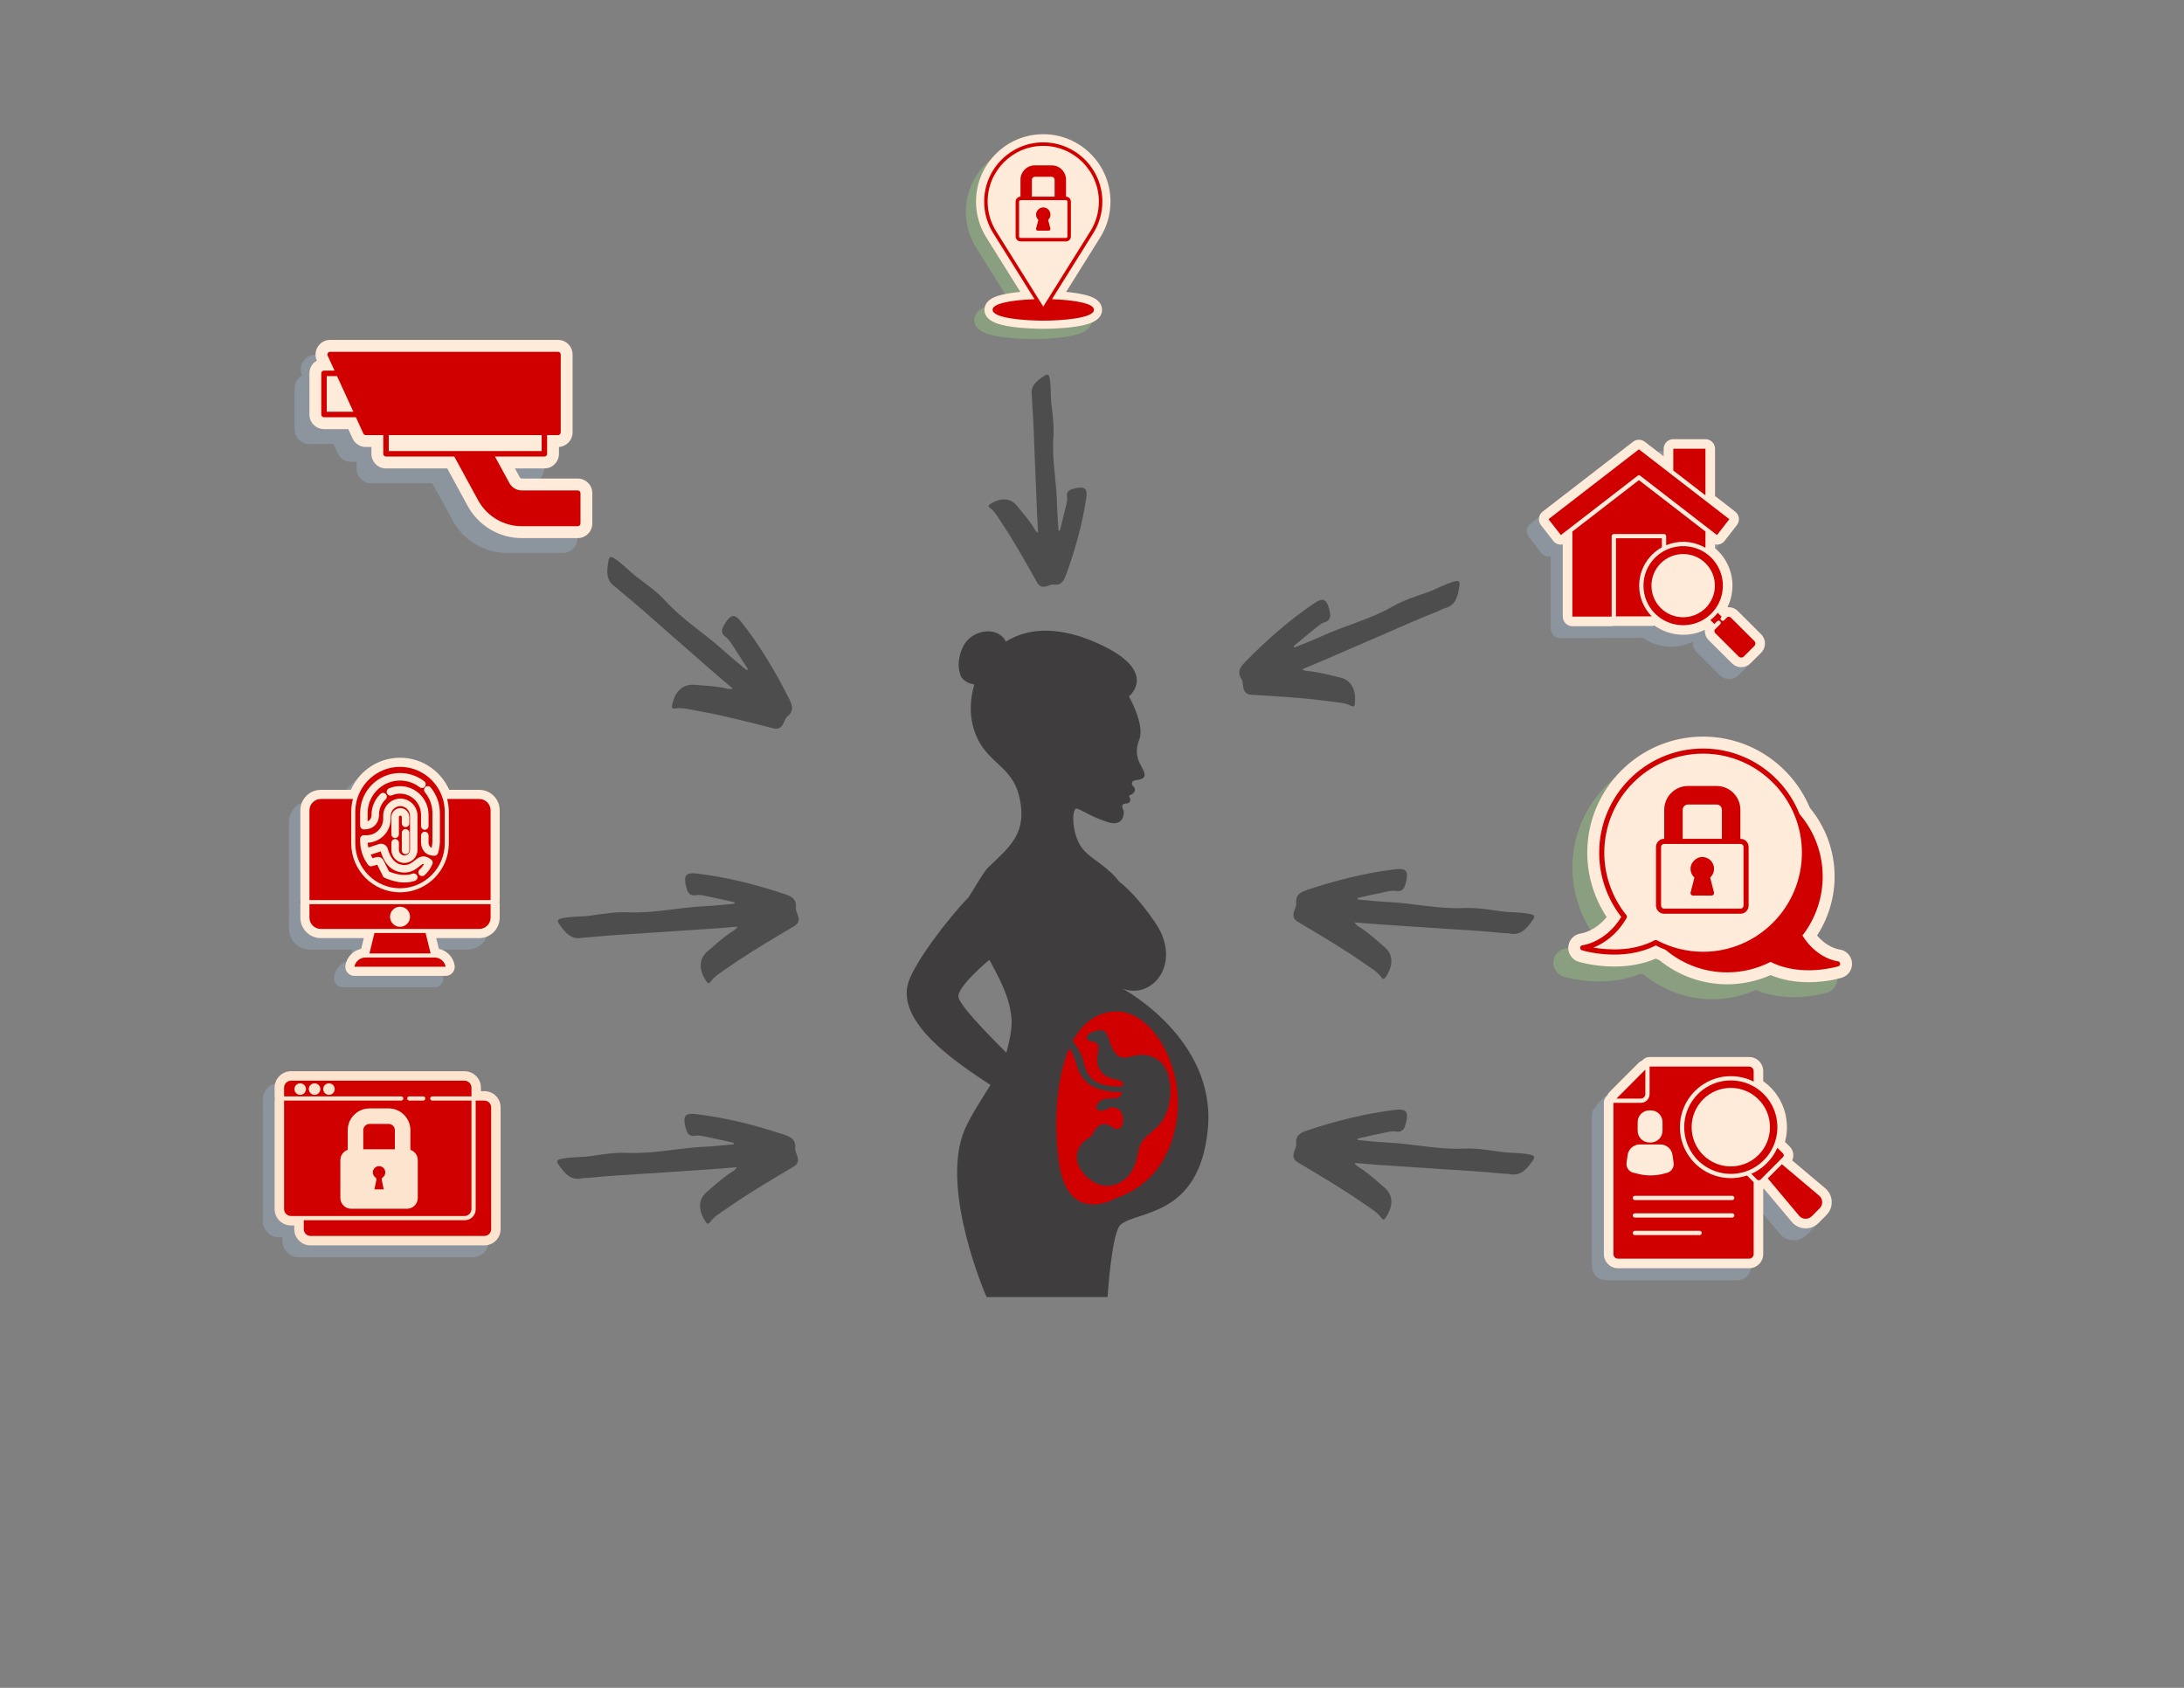 <svg xmlns="http://www.w3.org/2000/svg" xmlns:xlink="http://www.w3.org/1999/xlink" width="1056" zoomAndPan="magnify" viewBox="0 0 792 612" height="816" preserveAspectRatio="xMidYMid meet" version="1.0"><rect x="0" y="0" width="792" height="612" fill="#808080" stroke="none"/><defs><clipPath id="8b3cc0d099"><path d="M 358 135 L 395 135 L 395 213 L 358 213 Z M 358 135 " clip-rule="nonzero"/></clipPath><clipPath id="a92f34ed70"><path d="M 395.527 135.637 L 393.461 213.609 L 357.473 212.656 L 359.543 134.684 Z M 395.527 135.637 " clip-rule="nonzero"/></clipPath><clipPath id="52f9758715"><path d="M 395.527 135.637 L 393.461 213.609 L 357.473 212.656 L 359.543 134.684 Z M 395.527 135.637 " clip-rule="nonzero"/></clipPath><clipPath id="c60737fa6c"><path d="M 220 201 L 288 201 L 288 265 L 220 265 Z M 220 201 " clip-rule="nonzero"/></clipPath><clipPath id="faaf0bf6e1"><path d="M 233.141 189.176 L 295.719 251.754 L 267.078 280.395 L 204.5 217.812 Z M 233.141 189.176 " clip-rule="nonzero"/></clipPath><clipPath id="e272dc74f9"><path d="M 233.141 189.176 L 295.719 251.754 L 267.078 280.395 L 204.5 217.812 Z M 233.141 189.176 " clip-rule="nonzero"/></clipPath><clipPath id="619f39bac7"><path d="M 202 316.258 L 290 316.258 L 290 356.758 L 202 356.758 Z M 202 316.258 " clip-rule="nonzero"/></clipPath><clipPath id="1e5096905a"><path d="M 202 403.488 L 289.875 403.488 L 289.875 443.988 L 202 443.988 Z M 202 403.488 " clip-rule="nonzero"/></clipPath><clipPath id="8af2b4044e"><path d="M 449 210 L 530 210 L 530 257 L 449 257 Z M 449 210 " clip-rule="nonzero"/></clipPath><clipPath id="460a9d4912"><path d="M 442.961 235.531 L 521.641 195.012 L 540.184 231.02 L 461.504 271.535 Z M 442.961 235.531 " clip-rule="nonzero"/></clipPath><clipPath id="8b13c86bd0"><path d="M 521.672 194.996 L 442.992 235.516 L 461.535 271.52 L 540.215 231.004 Z M 521.672 194.996 " clip-rule="nonzero"/></clipPath><clipPath id="558a3a659a"><path d="M 469 402 L 557 402 L 557 442.449 L 469 442.449 Z M 469 402 " clip-rule="nonzero"/></clipPath><clipPath id="cc28db1a64"><path d="M 328 228 L 439 228 L 439 470.723 L 328 470.723 Z M 328 228 " clip-rule="nonzero"/></clipPath><clipPath id="84646c9728"><path d="M 106.816 128 L 210 128 L 210 200.492 L 106.816 200.492 Z M 106.816 128 " clip-rule="nonzero"/></clipPath><clipPath id="441f3d698b"><path d="M 112 123.242 L 214.816 123.242 L 214.816 196 L 112 196 Z M 112 123.242 " clip-rule="nonzero"/></clipPath><clipPath id="3bf26fcd1b"><path d="M 104.758 278 L 178 278 L 178 357.996 L 104.758 357.996 Z M 104.758 278 " clip-rule="nonzero"/></clipPath><clipPath id="d943d100f1"><path d="M 108 274.746 L 181.258 274.746 L 181.258 354 L 108 354 Z M 108 274.746 " clip-rule="nonzero"/></clipPath><clipPath id="d1b6276761"><path d="M 563.086 272 L 667 272 L 667 362.312 L 563.086 362.312 Z M 563.086 272 " clip-rule="nonzero"/></clipPath><clipPath id="a2f509dd6e"><path d="M 568 267.062 L 671.836 267.062 L 671.836 357 L 568 357 Z M 568 267.062 " clip-rule="nonzero"/></clipPath><clipPath id="33ed1114b5"><path d="M 350.23 52 L 400 52 L 400 122.914 L 350.23 122.914 Z M 350.23 52 " clip-rule="nonzero"/></clipPath><clipPath id="b7d35c4757"><path d="M 353 48.664 L 402.73 48.664 L 402.73 120 L 353 120 Z M 353 48.664 " clip-rule="nonzero"/></clipPath><clipPath id="35e9f349bd"><path d="M 95.289 392 L 178 392 L 178 455.879 L 95.289 455.879 Z M 95.289 392 " clip-rule="nonzero"/></clipPath><clipPath id="6ad0ecfc59"><path d="M 99 388.379 L 181.539 388.379 L 181.539 452 L 99 452 Z M 99 388.379 " clip-rule="nonzero"/></clipPath><clipPath id="1555b08fbb"><path d="M 577.297 387 L 660 387 L 660 464.227 L 577.297 464.227 Z M 577.297 387 " clip-rule="nonzero"/></clipPath><clipPath id="7cdf0b4f54"><path d="M 581 383.227 L 664.297 383.227 L 664.297 460 L 581 460 Z M 581 383.227 " clip-rule="nonzero"/></clipPath><clipPath id="c5a452269b"><path d="M 553.57 163 L 636 163 L 636 246.246 L 553.57 246.246 Z M 553.57 163 " clip-rule="nonzero"/></clipPath><clipPath id="1eb185b37e"><path d="M 558 159.246 L 640.57 159.246 L 640.57 242 L 558 242 Z M 558 159.246 " clip-rule="nonzero"/></clipPath></defs><g clip-path="url(#8b3cc0d099)"><g clip-path="url(#a92f34ed70)"><g clip-path="url(#52f9758715)"><path fill="#4d4d4d" d="M 379.121 212.688 C 380.121 212.5 381.156 211.852 381.957 211.961 C 384.848 212.371 385.77 210.66 386.555 208.512 C 389.871 199.441 392.48 190.195 393.906 180.641 C 394.418 177.223 393.508 176.352 390.086 177.02 C 389.66 177.105 389.25 177.25 388.824 177.355 C 387.398 177.691 386.723 178.719 386.93 180.016 C 387.137 181.285 386.805 182.41 386.539 183.559 C 385.863 186.5 385.098 189.41 384.363 192.336 C 384.203 192.422 384.035 192.43 383.863 192.363 C 383.672 189.18 383.375 186.004 383.316 182.824 C 383.164 174.672 381.402 166.617 382.008 158.387 C 382.289 154.473 381.738 150.477 381.277 146.547 C 380.91 143.457 381.227 140.344 380.652 137.281 C 380.359 135.723 379.969 135.426 378.668 136.305 C 376.062 138.055 373.469 139.883 374.191 143.668 C 374.32 144.336 374.227 145.043 374.281 145.734 C 374.77 152.176 374.965 158.629 375.207 165.078 C 375.473 172.047 375.766 179.016 376.062 185.988 C 376.16 188.312 376.32 190.633 376.461 193.184 C 375.324 192.445 375.012 191.516 374.508 190.742 C 372.801 188.129 370.746 185.793 368.77 183.383 C 365.758 179.703 361.574 181.137 358.984 182.82 C 358.5 183.137 358.219 183.555 358.855 184.027 C 360.781 185.465 361.887 187.559 363.176 189.484 C 366.887 195.008 370.184 200.781 373.48 206.551 C 374.34 208.051 375.184 209.555 376.016 211.059 C 376.688 212.285 377.434 213.004 379.121 212.688 Z M 384.211 193.383 C 384.23 193.426 384.234 193.465 384.27 193.508 C 384.234 193.48 384.215 193.445 384.195 193.41 C 384.195 193.402 384.203 193.398 384.211 193.383 Z M 384.211 193.383 " fill-opacity="1" fill-rule="nonzero"/></g></g></g><g clip-path="url(#c60737fa6c)"><g clip-path="url(#faaf0bf6e1)"><g clip-path="url(#e272dc74f9)"><path fill="#4d4d4d" d="M 283.863 262.746 C 284.488 261.785 284.754 260.434 285.461 259.867 C 288.039 257.828 287.344 255.738 286.18 253.418 C 281.281 243.629 275.688 234.273 268.926 225.645 C 266.512 222.559 265.09 222.621 262.988 225.941 C 262.73 226.352 262.531 226.801 262.289 227.23 C 261.465 228.66 261.785 230.016 263.012 230.859 C 264.219 231.68 264.887 232.832 265.625 233.945 C 267.527 236.789 269.328 239.691 271.168 242.574 C 271.113 242.773 270.992 242.914 270.805 243.004 C 268.035 240.676 265.191 238.434 262.527 236 C 255.699 229.754 247.703 224.902 241.398 217.98 C 238.395 214.691 234.676 212.02 231.086 209.332 C 228.258 207.215 225.941 204.523 222.973 202.602 C 221.465 201.621 220.918 201.711 220.633 203.461 C 220.059 206.953 219.559 210.5 223.234 212.867 C 223.879 213.281 224.391 213.914 225.004 214.406 C 230.684 219.039 236.148 223.922 241.645 228.762 C 247.586 233.988 253.551 239.191 259.52 244.391 C 261.508 246.129 263.543 247.812 265.75 249.691 C 264.262 250.039 263.254 249.566 262.227 249.375 C 258.754 248.73 255.242 248.582 251.73 248.312 C 246.367 247.898 244.309 252.434 243.695 255.863 C 243.578 256.508 243.703 257.062 244.586 256.91 C 247.262 256.465 249.84 257.195 252.426 257.645 C 259.844 258.93 267.145 260.746 274.449 262.562 C 276.344 263.031 278.238 263.52 280.121 264.016 C 281.652 264.426 282.82 264.375 283.863 262.746 Z M 271.914 243.516 C 271.961 243.535 272 243.562 272.062 243.566 C 272.012 243.57 271.969 243.562 271.922 243.551 C 271.918 243.543 271.918 243.535 271.914 243.516 Z M 271.914 243.516 " fill-opacity="1" fill-rule="nonzero"/></g></g></g><g clip-path="url(#619f39bac7)"><path fill="#4d4d4d" d="M 289.508 332.41 C 289.27 331.289 288.5 330.148 288.602 329.246 C 288.98 325.98 287.012 324.996 284.547 324.18 C 274.164 320.719 263.594 318.059 252.711 316.738 C 248.82 316.266 247.859 317.312 248.719 321.148 C 248.828 321.621 249.008 322.078 249.137 322.555 C 249.566 324.148 250.75 324.879 252.215 324.605 C 253.648 324.332 254.934 324.676 256.246 324.941 C 259.602 325.609 262.926 326.387 266.266 327.125 C 266.367 327.305 266.383 327.488 266.312 327.684 C 262.707 327.996 259.113 328.422 255.508 328.586 C 246.262 328.996 237.18 331.223 227.824 330.785 C 223.375 330.582 218.859 331.32 214.418 331.961 C 210.922 332.465 207.379 332.199 203.922 332.938 C 202.164 333.312 201.84 333.762 202.879 335.199 C 204.938 338.078 207.094 340.938 211.363 340.012 C 212.117 339.848 212.922 339.934 213.703 339.848 C 220.996 339.109 228.312 338.699 235.621 338.234 C 243.52 337.727 251.418 337.191 259.312 336.648 C 261.949 336.469 264.578 336.219 267.469 335.984 C 266.66 337.285 265.613 337.664 264.754 338.258 C 261.84 340.254 259.254 342.633 256.578 344.926 C 252.492 348.422 254.246 353.086 256.238 355.949 C 256.609 356.484 257.09 356.789 257.609 356.059 C 259.184 353.852 261.523 352.543 263.668 351.035 C 269.824 346.699 276.273 342.82 282.719 338.941 C 284.395 337.93 286.074 336.934 287.758 335.953 C 289.129 335.164 289.918 334.301 289.508 332.41 Z M 267.461 327.266 C 267.508 327.242 267.551 327.234 267.598 327.195 C 267.566 327.234 267.531 327.258 267.492 327.281 C 267.484 327.281 267.477 327.273 267.461 327.266 Z M 267.461 327.266 " fill-opacity="1" fill-rule="nonzero"/></g><g clip-path="url(#1e5096905a)"><path fill="#4d4d4d" d="M 289.266 419.645 C 289.023 418.523 288.258 417.383 288.359 416.48 C 288.738 413.215 286.77 412.227 284.305 411.41 C 273.918 407.953 263.348 405.293 252.469 403.973 C 248.578 403.496 247.617 404.547 248.477 408.379 C 248.586 408.852 248.762 409.312 248.895 409.785 C 249.32 411.379 250.508 412.109 251.973 411.84 C 253.406 411.566 254.691 411.91 256 412.172 C 259.355 412.84 262.684 413.617 266.023 414.355 C 266.125 414.535 266.141 414.723 266.07 414.918 C 262.465 415.227 258.867 415.656 255.266 415.82 C 246.02 416.23 236.938 418.453 227.582 418.02 C 223.133 417.816 218.613 418.555 214.172 419.191 C 210.68 419.699 207.137 419.434 203.68 420.172 C 201.922 420.543 201.594 420.996 202.633 422.434 C 204.695 425.309 206.852 428.172 211.121 427.246 C 211.871 427.082 212.68 427.168 213.461 427.082 C 220.754 426.344 228.07 425.934 235.379 425.465 C 243.277 424.961 251.172 424.422 259.07 423.879 C 261.707 423.699 264.332 423.453 267.223 423.219 C 266.418 424.516 265.371 424.898 264.512 425.488 C 261.598 427.488 259.008 429.863 256.336 432.16 C 252.25 435.656 254 440.32 255.992 443.18 C 256.367 443.719 256.848 444.02 257.367 443.289 C 258.938 441.082 261.281 439.777 263.426 438.27 C 269.578 433.93 276.027 430.051 282.477 426.172 C 284.148 425.164 285.832 424.168 287.516 423.188 C 288.887 422.395 289.676 421.531 289.266 419.645 Z M 267.215 414.496 C 267.262 414.473 267.309 414.465 267.355 414.426 C 267.324 414.465 267.285 414.488 267.246 414.512 C 267.238 414.512 267.23 414.504 267.215 414.496 Z M 267.215 414.496 " fill-opacity="1" fill-rule="nonzero"/></g><g clip-path="url(#8af2b4044e)"><g clip-path="url(#460a9d4912)"><g clip-path="url(#8b13c86bd0)"><path fill="#4d4d4d" d="M 450.93 249.598 C 450.629 248.492 450.789 247.125 450.289 246.367 C 448.453 243.641 449.754 241.859 451.57 240.008 C 459.219 232.176 467.402 224.973 476.469 218.816 C 479.711 216.613 481.047 217.105 482.035 220.906 C 482.156 221.379 482.207 221.867 482.309 222.352 C 482.66 223.961 481.938 225.156 480.512 225.582 C 479.113 225.996 478.125 226.891 477.082 227.727 C 474.406 229.855 471.805 232.07 469.172 234.254 C 469.164 234.461 469.238 234.633 469.387 234.773 C 472.734 233.402 476.129 232.133 479.406 230.629 C 487.816 226.762 496.906 224.582 505.023 219.91 C 508.887 217.695 513.242 216.281 517.484 214.816 C 520.82 213.664 523.848 211.809 527.262 210.883 C 528.996 210.41 529.492 210.66 529.227 212.414 C 528.711 215.914 528.105 219.445 523.883 220.578 C 523.141 220.777 522.465 221.223 521.73 221.504 C 514.906 224.188 508.215 227.172 501.504 230.102 C 494.25 233.27 486.984 236.406 479.715 239.539 C 477.289 240.586 474.84 241.566 472.164 242.684 C 473.473 243.469 474.578 243.328 475.613 243.461 C 479.117 243.902 482.508 244.832 485.938 245.645 C 491.168 246.887 491.746 251.836 491.285 255.289 C 491.199 255.938 490.914 256.426 490.117 256.016 C 487.707 254.773 485.027 254.684 482.43 254.324 C 474.973 253.285 467.465 252.789 459.953 252.293 C 458.004 252.16 456.055 252.047 454.109 251.945 C 452.527 251.867 451.43 251.465 450.93 249.598 Z M 468.176 234.926 C 468.125 234.926 468.078 234.941 468.02 234.93 C 468.066 234.949 468.109 234.953 468.156 234.953 C 468.164 234.949 468.164 234.941 468.176 234.926 Z M 468.176 234.926 " fill-opacity="1" fill-rule="nonzero"/></g></g></g><path fill="#4d4d4d" d="M 469.152 330.871 C 469.395 329.75 470.16 328.605 470.062 327.707 C 469.68 324.441 471.648 323.453 474.113 322.637 C 484.5 319.18 495.07 316.52 505.953 315.199 C 509.844 314.723 510.805 315.773 509.945 319.605 C 509.836 320.078 509.656 320.539 509.523 321.012 C 509.098 322.605 507.914 323.336 506.449 323.066 C 505.016 322.793 503.727 323.137 502.418 323.398 C 499.062 324.066 495.738 324.844 492.398 325.582 C 492.297 325.762 492.281 325.949 492.352 326.145 C 495.953 326.453 499.551 326.883 503.156 327.043 C 512.398 327.457 521.484 329.68 530.84 329.246 C 535.285 329.043 539.805 329.781 544.246 330.418 C 547.742 330.926 551.281 330.66 554.738 331.398 C 556.5 331.77 556.824 332.223 555.785 333.66 C 553.723 336.535 551.57 339.398 547.301 338.473 C 546.547 338.309 545.742 338.395 544.957 338.309 C 537.664 337.57 530.352 337.16 523.043 336.691 C 515.145 336.188 507.246 335.648 499.348 335.105 C 496.715 334.926 494.086 334.68 491.195 334.445 C 492 335.742 493.047 336.125 493.91 336.715 C 496.824 338.715 499.41 341.09 502.086 343.387 C 506.168 346.883 504.418 351.547 502.426 354.406 C 502.055 354.945 501.574 355.246 501.055 354.516 C 499.48 352.309 497.141 351.004 494.992 349.496 C 488.84 345.156 482.391 341.277 475.945 337.398 C 474.27 336.391 472.586 335.395 470.906 334.414 C 469.535 333.621 468.742 332.758 469.152 330.871 Z M 491.203 325.723 C 491.156 325.699 491.109 325.691 491.062 325.652 C 491.094 325.691 491.133 325.715 491.172 325.738 C 491.18 325.738 491.188 325.73 491.203 325.723 Z M 491.203 325.723 " fill-opacity="1" fill-rule="nonzero"/><g clip-path="url(#558a3a659a)"><path fill="#4d4d4d" d="M 469.152 418.102 C 469.395 416.984 470.16 415.84 470.062 414.938 C 469.68 411.672 471.648 410.688 474.113 409.871 C 484.5 406.41 495.07 403.754 505.953 402.43 C 509.844 401.957 510.805 403.008 509.945 406.84 C 509.836 407.312 509.656 407.77 509.523 408.246 C 509.098 409.84 507.914 410.57 506.449 410.297 C 505.016 410.027 503.727 410.367 502.418 410.633 C 499.062 411.301 495.738 412.078 492.398 412.816 C 492.297 412.996 492.281 413.184 492.352 413.375 C 495.953 413.688 499.551 414.113 503.156 414.277 C 512.398 414.691 521.484 416.914 530.84 416.477 C 535.285 416.277 539.805 417.016 544.246 417.652 C 547.742 418.156 551.281 417.891 554.738 418.633 C 556.5 419.004 556.824 419.453 555.785 420.895 C 553.723 423.77 551.57 426.629 547.301 425.703 C 546.547 425.543 545.742 425.629 544.957 425.543 C 537.664 424.805 530.352 424.391 523.043 423.926 C 515.145 423.418 507.246 422.883 499.348 422.34 C 496.715 422.16 494.086 421.91 491.195 421.68 C 492 422.977 493.047 423.355 493.91 423.949 C 496.824 425.945 499.41 428.324 502.086 430.617 C 506.168 434.117 504.418 438.781 502.426 441.641 C 502.055 442.176 501.574 442.48 501.055 441.75 C 499.48 439.543 497.141 438.234 494.992 436.727 C 488.84 432.391 482.391 428.512 475.945 424.633 C 474.27 423.621 472.586 422.625 470.906 421.648 C 469.535 420.855 468.742 419.992 469.152 418.102 Z M 491.203 412.957 C 491.156 412.934 491.109 412.926 491.062 412.887 C 491.094 412.926 491.133 412.949 491.172 412.973 C 491.18 412.973 491.188 412.965 491.203 412.957 Z M 491.203 412.957 " fill-opacity="1" fill-rule="nonzero"/></g><g clip-path="url(#cc28db1a64)"><path fill="#403d3f" d="M 407.094 358.469 C 417.816 362.648 429.086 349.254 418.828 334.383 C 413.09 326.07 408.664 321.824 405.879 319.695 C 401.688 314.223 396.684 312.082 393.305 308.605 C 388.414 303.578 388.414 292.422 390.621 293.207 C 392.832 293.992 395.824 296.191 401.66 298.078 C 407.496 299.965 407.648 294.934 407.496 294.148 C 407.336 293.363 405.914 291.48 408.441 291.32 C 410.961 291.164 409.387 288.492 409.387 288.492 C 412.75 287.293 411.199 285.336 411.199 285.336 C 410.543 284.93 409.543 283.152 412.227 282.836 C 414.906 282.52 415.852 281.578 414.434 278.91 C 413.012 276.238 411.121 273.41 413.172 268.066 C 415.223 262.723 409.387 252.512 409.387 252.512 C 409.387 252.512 420.266 243.871 399.609 233.973 C 384.254 226.609 372.668 227.66 364.777 232.629 C 364.129 231.387 363.172 230.375 361.926 229.742 C 358.008 227.754 351.832 229.387 349.262 234.414 C 347.629 237.598 347.129 241.855 348.23 244.465 C 348.398 246.352 351.551 248.121 352.73 247.988 C 352.918 248.082 353.117 248.168 353.312 248.242 C 351.812 253.277 351.637 258.539 352.777 263.039 C 356.285 276.906 366.777 276.516 369.652 288.965 C 372.66 302.008 366.277 306.965 358.52 314.359 C 356.992 315.551 352.117 324.168 351.207 325.398 C 343.84 332.891 331.566 349.141 329.383 356.289 C 324.934 370.859 347.219 385.582 359.184 393.395 C 355.902 398.648 351.715 405.145 349.801 409.664 C 340.621 431.352 357.766 470.293 357.766 470.293 L 401.645 470.293 C 401.645 470.293 403.109 446.793 406.395 444.035 C 412.551 438.863 434.926 441.359 438.004 409.461 C 441.176 376.609 407.094 358.469 407.094 358.469 Z M 347.566 361.535 C 347.02 357.746 358.777 348.035 358.777 348.035 C 362.449 354.797 366.5 362.113 366.848 370.07 C 367 373.527 365.82 378.566 364.945 381.691 C 364.945 381.691 348.109 365.324 347.566 361.535 Z M 347.566 361.535 " fill-opacity="1" fill-rule="nonzero"/></g><path fill="#d00000" d="M 404.605 434.469 C 404.605 434.469 387.312 444.652 384.023 421.637 C 381.121 401.32 383.859 367.465 404.605 366.754 C 417.57 366.305 429.141 386.234 426.918 404.695 C 425.586 415.773 420.199 429.172 404.605 434.469 Z M 404.605 434.469 " fill-opacity="1" fill-rule="nonzero"/><path fill="#403d3f" d="M 423.273 388.652 C 420.949 382.984 415.539 381.574 410.332 383.035 C 406.031 384.246 404.68 383.094 402.789 378.793 C 401.766 375.941 401.398 372.602 397.699 373.711 C 396.473 374.023 395.531 374.367 394.762 374.965 C 394.328 375.301 393.547 376.426 394.613 377.215 C 395.402 377.797 396.434 377.453 397.633 378.227 C 398.887 379.043 398.172 381.422 397.875 383.312 C 397.781 383.945 397.75 386.215 398.844 387.863 C 400.574 390.48 401.539 390.516 404.078 391.242 C 405.746 391.715 406.555 391.766 407.129 392.398 C 407.234 392.516 407.316 393.117 407.293 393.887 C 404.625 394.004 401.902 393.965 399.398 393.113 C 394.277 391.375 393.785 387.961 392.5 383.578 C 390.734 377.562 383.809 374.586 388.68 367.508 C 389.465 366.371 387.605 365.301 386.824 366.43 C 384.926 369.191 384.129 372.453 385.184 375.734 C 385.645 377.168 386.473 378.176 387.332 379.375 C 389.098 381.828 389.785 384.039 390.676 386.914 C 393.012 394.5 399.965 396.016 406.973 395.977 C 406.625 397.125 405.961 398.121 404.758 398.203 C 404.074 398.418 399.973 397.504 397.996 400.219 C 397.441 400.98 397.496 401.52 397.746 401.949 C 398.543 403.297 400.27 402.645 400.84 402.398 C 402.547 401.656 403.84 400.77 405.938 402.445 C 407.465 403.664 407.609 407.07 406.719 408.496 C 406.418 408.969 405.102 409.973 403.75 408.98 C 399.727 406.031 397.75 408.207 396.023 411.527 C 395.352 412.812 393.031 412.898 391.305 416.219 C 388.648 421.324 392.809 426.188 396.316 428.445 C 401.035 431.449 407.398 429.93 410.48 424.516 C 412.25 421.406 412.223 419.812 413 416.629 C 413.91 413.289 416.02 411.77 418.473 409.668 C 425 404.777 425.445 394.191 423.273 388.652 Z M 423.273 388.652 " fill-opacity="1" fill-rule="nonzero"/><g clip-path="url(#84646c9728)"><path fill="#8c959d" d="M 204.133 200.5 L 183.863 200.5 C 175.672 200.5 168.145 196.023 164.219 188.82 L 156.816 175.242 L 134.609 175.242 C 131.691 175.242 129.316 172.863 129.316 169.938 L 129.316 167.469 L 127.293 167.469 C 125.23 167.469 123.344 166.254 122.484 164.379 L 120.93 160.988 L 112.125 160.988 C 109.207 160.988 106.832 158.609 106.832 155.684 L 106.832 140.762 C 106.832 138.777 107.922 137.047 109.535 136.137 C 108.785 134.492 108.922 132.602 109.895 131.078 C 110.875 129.547 112.539 128.633 114.352 128.633 L 196.973 128.633 C 199.891 128.633 202.266 131.016 202.266 133.938 L 202.266 162.164 C 202.266 164.969 200.082 167.273 197.328 167.457 L 197.328 169.938 C 197.328 172.863 194.953 175.242 192.035 175.242 L 181.371 175.242 L 183.129 178.469 C 183.273 178.738 183.555 178.906 183.863 178.906 L 204.133 178.906 C 207.051 178.906 209.426 181.285 209.426 184.211 L 209.426 195.195 C 209.426 198.117 207.051 200.5 204.133 200.5 " fill-opacity="1" fill-rule="nonzero"/></g><g clip-path="url(#441f3d698b)"><path fill="#feebda" d="M 209.508 173.52 L 189.238 173.52 C 188.93 173.52 188.648 173.352 188.504 173.082 L 186.746 169.855 L 197.41 169.855 C 200.328 169.855 202.703 167.477 202.703 164.551 L 202.703 162.07 C 205.457 161.883 207.641 159.582 207.641 156.777 L 207.641 128.551 C 207.641 125.629 205.266 123.246 202.348 123.246 L 119.727 123.246 C 117.914 123.246 116.25 124.16 115.27 125.691 C 114.297 127.215 114.164 129.105 114.91 130.75 C 113.297 131.66 112.207 133.391 112.207 135.375 L 112.207 150.297 C 112.207 153.223 114.582 155.602 117.5 155.602 L 126.305 155.602 L 127.859 158.992 C 128.719 160.867 130.605 162.082 132.668 162.082 L 134.691 162.082 L 134.691 164.551 C 134.691 167.477 137.066 169.855 139.984 169.855 L 162.191 169.855 L 169.594 183.434 C 173.52 190.637 181.047 195.113 189.238 195.113 L 209.508 195.113 C 212.426 195.113 214.801 192.73 214.801 189.809 L 214.801 178.824 C 214.801 175.898 212.426 173.52 209.508 173.52 " fill-opacity="1" fill-rule="nonzero"/></g><path fill="#d00000" d="M 165.332 163.559 L 140.977 163.559 L 140.977 157.773 L 196.418 157.773 L 196.418 163.559 Z M 118.492 149.301 L 118.492 136.371 L 122.219 136.371 L 128.148 149.301 Z M 209.508 177.828 L 189.238 177.828 C 187.359 177.828 185.629 176.801 184.73 175.148 L 179.496 165.547 L 197.41 165.547 C 197.961 165.547 198.402 165.102 198.402 164.551 L 198.402 157.773 L 202.348 157.773 C 202.895 157.773 203.34 157.328 203.34 156.777 L 203.34 128.551 C 203.34 128.004 202.895 127.559 202.348 127.559 L 119.727 127.559 C 119.391 127.559 119.074 127.73 118.891 128.016 C 118.711 128.301 118.684 128.66 118.824 128.969 L 121.309 134.379 L 117.5 134.379 C 116.953 134.379 116.508 134.824 116.508 135.375 L 116.508 150.297 C 116.508 150.848 116.953 151.293 117.5 151.293 L 129.062 151.293 L 131.766 157.191 C 131.93 157.547 132.281 157.773 132.668 157.773 L 138.992 157.773 L 138.992 164.551 C 138.992 165.102 139.434 165.547 139.984 165.547 L 164.742 165.547 L 173.367 181.367 C 176.539 187.188 182.621 190.801 189.238 190.801 L 209.508 190.801 C 210.059 190.801 210.5 190.355 210.5 189.809 L 210.5 178.824 C 210.5 178.273 210.059 177.828 209.508 177.828 " fill-opacity="1" fill-rule="nonzero"/><g clip-path="url(#3bf26fcd1b)"><path fill="#8c959d" d="M 157.484 357.996 L 124.398 357.996 C 123.418 357.996 122.492 357.559 121.863 356.801 C 121.238 356.043 120.977 355.047 121.156 354.078 C 121.703 351.086 123.996 348.793 126.863 348.184 L 127.816 344.289 L 112.203 344.289 C 108.121 344.289 104.797 340.949 104.797 336.844 L 104.797 332 C 104.797 331.746 104.828 331.5 104.883 331.262 C 104.828 331.023 104.797 330.773 104.797 330.52 L 104.797 297.984 C 104.797 293.879 108.121 290.539 112.203 290.539 L 123.113 290.539 C 124.488 287.434 126.629 284.746 129.395 282.703 C 132.762 280.207 136.758 278.891 140.941 278.891 C 145.129 278.891 149.121 280.207 152.488 282.703 C 155.254 284.746 157.398 287.434 158.77 290.539 L 169.68 290.539 C 173.766 290.539 177.086 293.879 177.086 297.984 L 177.086 330.52 C 177.086 330.773 177.059 331.023 177.004 331.262 C 177.059 331.5 177.086 331.746 177.086 332 L 177.086 336.844 C 177.086 340.949 173.766 344.289 169.68 344.289 L 154.07 344.289 L 155.023 348.184 C 157.887 348.797 160.184 351.086 160.73 354.078 C 160.906 355.047 160.648 356.043 160.02 356.801 C 159.395 357.559 158.465 357.996 157.484 357.996 " fill-opacity="1" fill-rule="nonzero"/></g><g clip-path="url(#d943d100f1)"><path fill="#feebda" d="M 181.211 293.84 C 181.211 289.734 177.887 286.395 173.805 286.395 L 162.895 286.395 C 161.52 283.289 159.379 280.602 156.613 278.555 C 153.242 276.062 149.25 274.746 145.066 274.746 C 140.879 274.746 136.887 276.062 133.52 278.555 C 130.754 280.602 128.609 283.285 127.238 286.395 L 116.328 286.395 C 112.242 286.395 108.922 289.734 108.922 293.84 L 108.922 326.375 C 108.922 326.629 108.949 326.879 109.004 327.117 C 108.949 327.352 108.922 327.602 108.922 327.855 L 108.922 332.699 C 108.922 336.805 112.242 340.145 116.328 340.145 L 131.938 340.145 L 130.984 344.039 C 128.121 344.648 125.824 346.941 125.277 349.934 C 125.102 350.902 125.359 351.898 125.988 352.656 C 126.613 353.414 127.543 353.852 128.523 353.852 L 161.609 353.852 C 162.59 353.852 163.516 353.414 164.145 352.656 C 164.77 351.898 165.031 350.902 164.852 349.934 C 164.305 346.941 162.012 344.648 159.145 344.039 L 158.191 340.145 L 173.805 340.145 C 177.887 340.145 181.211 336.805 181.211 332.699 L 181.211 327.855 C 181.211 327.602 181.18 327.352 181.125 327.117 C 181.18 326.879 181.211 326.629 181.211 326.375 L 181.211 293.84 " fill-opacity="1" fill-rule="nonzero"/></g><path fill="#d00000" d="M 162.617 292.176 C 162.652 292.445 162.68 292.723 162.699 292.996 C 162.707 293.094 162.715 293.191 162.723 293.289 C 162.742 293.645 162.758 294.004 162.758 294.367 L 162.758 305.77 C 162.758 315.578 154.82 323.555 145.066 323.555 C 135.309 323.555 127.371 315.578 127.371 305.77 L 127.371 294.367 C 127.371 294.004 127.387 293.645 127.41 293.289 C 127.414 293.191 127.422 293.094 127.43 292.996 C 127.453 292.723 127.48 292.445 127.512 292.176 C 127.523 292.086 127.535 291.996 127.547 291.906 C 127.648 291.172 127.793 290.453 127.98 289.75 C 127.984 289.734 127.988 289.723 127.992 289.711 L 116.328 289.711 C 114.062 289.711 112.219 291.562 112.219 293.84 L 112.219 326.375 L 177.91 326.375 L 177.91 293.84 C 177.91 291.562 176.066 289.711 173.805 289.711 L 162.141 289.711 C 162.145 289.723 162.145 289.734 162.148 289.75 C 162.336 290.453 162.484 291.172 162.586 291.906 C 162.598 291.996 162.605 292.086 162.617 292.176 " fill-opacity="1" fill-rule="nonzero"/><path fill="#d00000" d="M 145.066 328.766 C 147.066 328.766 148.691 330.402 148.691 332.41 C 148.691 334.422 147.066 336.059 145.066 336.059 C 143.066 336.059 141.438 334.422 141.438 332.41 C 141.438 330.402 143.066 328.766 145.066 328.766 Z M 112.219 332.699 C 112.219 334.977 114.062 336.828 116.328 336.828 L 173.805 336.828 C 176.066 336.828 177.91 334.977 177.91 332.699 L 177.91 327.855 L 112.219 327.855 L 112.219 332.699 " fill-opacity="1" fill-rule="nonzero"/><path fill="#d00000" d="M 133.973 345.715 L 156.16 345.715 L 154.344 338.309 L 135.785 338.309 L 133.973 345.715 " fill-opacity="1" fill-rule="nonzero"/><path fill="#d00000" d="M 132.516 347.195 C 130.527 347.195 128.871 348.637 128.523 350.535 L 161.609 350.535 C 161.262 348.637 159.602 347.195 157.617 347.195 L 132.516 347.195 " fill-opacity="1" fill-rule="nonzero"/><path fill="#d00000" d="M 159.527 304.879 C 159.527 306.406 159.281 307.996 158.828 309.355 C 158.824 309.371 158.809 309.41 158.801 309.426 C 158.797 309.441 158.781 309.473 158.77 309.5 C 158.746 309.547 158.723 309.594 158.695 309.641 L 158.648 309.711 C 158.609 309.766 158.57 309.816 158.523 309.863 C 158.438 309.953 158.375 310.004 158.309 310.047 C 158.301 310.055 158.266 310.074 158.254 310.082 C 158.207 310.113 158.156 310.141 158.102 310.164 C 158.078 310.176 158.051 310.188 158.023 310.195 C 157.973 310.219 157.918 310.234 157.867 310.246 L 157.797 310.262 C 157.707 310.281 157.625 310.289 157.539 310.289 L 157.512 310.289 C 155.969 310.281 154.75 309.785 153.887 308.809 C 152.547 307.301 152.656 305.195 152.691 304.789 L 152.688 302.945 C 152.688 302.195 153.297 301.582 154.047 301.582 C 154.797 301.582 155.406 302.195 155.406 302.945 L 155.406 304.871 C 155.406 304.926 155.402 304.977 155.395 305.027 C 155.395 305.031 155.285 306.293 155.918 306.996 C 156.082 307.18 156.285 307.316 156.543 307.41 C 156.719 306.586 156.812 305.703 156.812 304.879 L 156.812 294.832 C 156.812 292.078 155.848 289.395 154.098 287.281 C 153.621 286.703 153.699 285.84 154.273 285.359 C 154.848 284.879 155.707 284.957 156.188 285.535 C 158.344 288.137 159.527 291.441 159.527 294.832 Z M 148.426 301.984 L 148.426 308.34 C 148.426 309.094 147.816 309.707 147.066 309.707 C 146.32 309.707 145.711 309.094 145.711 308.34 L 145.711 301.984 C 145.711 301.23 146.32 300.617 147.066 300.617 C 147.816 300.617 148.426 301.23 148.426 301.984 Z M 147.066 299.887 C 146.32 299.887 145.711 299.277 145.711 298.523 L 145.711 296.273 C 145.711 295.98 145.473 295.742 145.184 295.742 C 144.891 295.742 144.656 295.98 144.656 296.273 L 144.656 302.5 C 144.656 303.25 144.047 303.863 143.297 303.863 C 142.547 303.863 141.938 303.25 141.938 302.5 L 141.938 296.273 C 141.938 294.477 143.395 293.012 145.184 293.012 C 146.973 293.012 148.426 294.477 148.426 296.273 L 148.426 298.523 C 148.426 299.277 147.816 299.887 147.066 299.887 Z M 156.902 312.949 C 156.895 312.996 156.891 313.035 156.879 313.078 C 156.871 313.125 156.855 313.172 156.84 313.219 L 156.816 313.289 C 156.184 314.848 155.199 316.246 153.973 317.336 C 153.43 317.816 152.531 317.758 152.059 317.215 C 151.816 316.941 151.695 316.59 151.719 316.227 C 151.742 315.863 151.906 315.527 152.176 315.289 C 152.801 314.734 153.352 314.055 153.789 313.297 C 153.312 313.172 152.941 313.449 152.051 314.164 C 150.957 315.047 149.305 316.379 146.668 316.379 C 140.871 316.379 138.738 311.133 138.066 308.707 L 134.43 309.898 C 134.633 310.336 134.863 310.762 135.121 311.172 L 136.48 310.801 C 137.5 310.52 138.582 311.012 139.055 311.961 L 141.078 316.008 C 144.344 317.344 147.211 317.609 149.602 316.789 C 149.945 316.672 150.312 316.695 150.641 316.855 C 150.965 317.016 151.207 317.293 151.324 317.637 C 151.441 317.984 151.418 318.355 151.258 318.684 C 151.098 319.012 150.824 319.254 150.48 319.371 C 149.289 319.781 148.012 319.988 146.68 319.988 C 144.469 319.988 142.055 319.422 139.504 318.305 C 139.117 318.137 138.832 317.793 138.727 317.387 L 136.809 313.543 L 135.203 313.977 C 134.621 314.285 133.871 314.109 133.484 313.59 C 131.598 311.062 130.602 308.051 130.602 304.879 L 130.602 304.207 C 130.602 303.453 131.211 302.84 131.961 302.84 L 133.012 302.84 C 136.293 302.84 138.961 300.156 138.961 296.859 L 138.961 295.824 C 138.961 292.375 141.75 289.57 145.18 289.57 C 148.609 289.57 151.398 292.375 151.398 295.824 L 151.398 308.148 C 151.398 310.77 149.277 312.902 146.668 312.902 C 144.059 312.902 141.938 310.77 141.938 308.148 L 141.938 305.602 C 141.938 304.848 142.547 304.234 143.297 304.234 C 144.047 304.234 144.656 304.848 144.656 305.602 L 144.656 308.148 C 144.656 309.266 145.559 310.172 146.668 310.172 C 147.777 310.172 148.68 309.266 148.68 308.148 L 148.68 295.824 C 148.68 293.883 147.109 292.301 145.18 292.301 C 143.25 292.301 141.68 293.883 141.68 295.824 L 141.68 296.859 C 141.68 301.551 137.969 305.391 133.34 305.566 C 133.371 306.156 133.449 306.738 133.566 307.309 L 137.375 306.059 C 138.039 305.84 138.773 305.91 139.391 306.242 C 140.008 306.578 140.465 307.164 140.648 307.848 C 141.227 310.012 142.777 313.648 146.668 313.648 C 148.352 313.648 149.324 312.863 150.352 312.035 C 151.711 310.941 153.566 309.441 156.402 311.703 C 156.422 311.719 156.457 311.75 156.469 311.77 C 156.492 311.785 156.527 311.82 156.562 311.855 C 156.59 311.891 156.617 311.922 156.641 311.953 C 156.668 311.992 156.695 312.027 156.719 312.066 C 156.742 312.105 156.762 312.145 156.781 312.184 C 156.801 312.227 156.816 312.266 156.832 312.305 C 156.844 312.344 156.859 312.387 156.871 312.426 C 156.879 312.469 156.891 312.512 156.898 312.559 C 156.902 312.598 156.906 312.641 156.91 312.684 C 156.914 312.73 156.914 312.773 156.914 312.82 C 156.91 312.863 156.906 312.906 156.902 312.949 Z M 145.066 287.773 C 144.043 287.773 143.047 287.977 142.113 288.371 C 141.422 288.66 140.625 288.332 140.336 287.641 C 140.047 286.945 140.371 286.145 141.062 285.852 C 142.332 285.316 143.676 285.043 145.066 285.043 C 150.766 285.043 155.406 289.707 155.406 295.438 L 155.406 299.504 C 155.406 300.258 154.797 300.871 154.047 300.871 C 153.297 300.871 152.688 300.258 152.688 299.504 L 152.688 295.438 C 152.688 291.211 149.27 287.773 145.066 287.773 Z M 130.602 294.832 C 130.602 286.816 137.09 280.293 145.066 280.293 C 148.273 280.293 151.312 281.328 153.855 283.285 C 154.145 283.508 154.328 283.828 154.375 284.188 C 154.422 284.551 154.328 284.91 154.105 285.199 C 153.652 285.797 152.797 285.91 152.203 285.453 C 150.141 283.863 147.672 283.023 145.066 283.023 C 138.586 283.023 133.316 288.32 133.316 294.832 L 133.316 297.789 C 133.629 297.672 133.883 297.512 134.082 297.301 C 134.754 296.598 134.727 295.508 134.727 295.496 L 134.727 295.438 C 134.727 292.582 135.914 289.82 137.984 287.863 C 138.246 287.613 138.59 287.477 138.957 287.492 C 139.32 287.504 139.656 287.656 139.902 287.926 C 140.418 288.473 140.391 289.336 139.844 289.855 C 138.301 291.316 137.445 293.293 137.441 295.422 C 137.453 295.777 137.445 297.707 136.062 299.172 C 135.082 300.211 133.703 300.738 131.961 300.738 C 131.211 300.738 130.602 300.125 130.602 299.375 Z M 145.066 278.059 C 137.891 278.059 131.797 282.766 129.66 289.27 C 129.535 289.656 129.418 290.047 129.32 290.441 C 129.316 290.469 129.312 290.496 129.305 290.52 C 129.211 290.91 129.133 291.301 129.066 291.691 C 129.062 291.723 129.055 291.75 129.051 291.777 C 128.988 292.168 128.945 292.559 128.91 292.949 C 128.902 293.027 128.898 293.105 128.891 293.184 C 128.863 293.578 128.844 293.973 128.844 294.367 L 128.844 305.77 C 128.844 314.762 136.121 322.078 145.066 322.078 C 154.008 322.078 161.285 314.762 161.285 305.77 L 161.285 294.367 C 161.285 293.973 161.266 293.578 161.238 293.184 C 161.234 293.105 161.227 293.027 161.223 292.949 C 161.188 292.559 161.141 292.168 161.078 291.777 C 161.074 291.75 161.07 291.723 161.062 291.691 C 161 291.301 160.922 290.91 160.828 290.52 C 160.82 290.496 160.816 290.469 160.809 290.441 C 160.711 290.047 160.598 289.656 160.469 289.27 C 158.336 282.766 152.238 278.059 145.066 278.059 " fill-opacity="1" fill-rule="nonzero"/><g clip-path="url(#d1b6276761)"><path fill="#8a9f80" d="M 620.918 362.312 C 620.352 362.312 619.773 362.297 619.199 362.273 C 619.008 362.262 618.816 362.25 618.625 362.234 C 618.555 362.23 618.484 362.227 618.414 362.223 L 618.191 362.207 C 617.984 362.195 617.742 362.18 617.488 362.156 C 617.191 362.133 616.906 362.098 616.656 362.066 L 616.457 362.043 C 616.395 362.039 616.336 362.031 616.277 362.023 C 616.113 362.008 615.953 361.992 615.793 361.969 C 615.398 361.918 615.035 361.855 614.684 361.797 L 614.602 361.785 C 614.559 361.777 614.52 361.773 614.484 361.766 C 614.355 361.746 614.234 361.73 614.109 361.707 C 613.633 361.621 613.18 361.523 612.789 361.441 L 612.734 361.43 C 612.637 361.414 612.539 361.395 612.445 361.371 C 612.035 361.281 611.609 361.176 611.062 361.031 L 611.039 361.023 C 610.961 361.004 610.879 360.984 610.801 360.965 C 610.344 360.844 609.871 360.703 609.344 360.539 C 609.281 360.52 609.219 360.5 609.16 360.48 C 608.684 360.332 608.176 360.156 607.664 359.973 C 607.637 359.961 607.605 359.949 607.574 359.941 C 603.504 358.449 599.75 356.312 596.395 353.586 C 595.949 353.406 595.508 353.219 595.078 353.027 C 595.074 353.027 595.035 353.008 595.02 353.004 C 590.57 354.906 585.531 355.871 580.008 355.871 C 573.023 355.871 567.625 354.297 567.031 354.117 C 564.645 353.395 563.09 351.062 563.332 348.578 C 563.574 346.117 565.508 344.152 567.949 343.871 C 568.32 343.816 573.094 343.027 577.246 337.914 C 572.688 331.039 570.207 322.875 570.207 314.594 C 570.207 291.379 589.051 272.492 612.207 272.492 C 612.805 272.492 613.441 272.508 614.156 272.543 C 614.309 272.551 614.457 272.559 614.605 272.566 L 614.742 272.578 C 615.211 272.605 615.68 272.641 616.133 272.684 L 616.23 272.691 C 616.402 272.707 616.574 272.723 616.746 272.742 C 617.273 272.801 617.812 272.867 618.34 272.945 L 618.391 272.953 C 618.477 272.965 618.559 272.977 618.645 272.988 C 619.23 273.078 619.832 273.188 620.488 273.32 C 620.629 273.348 620.766 273.379 620.906 273.406 L 621.059 273.441 C 621.5 273.535 621.93 273.637 622.34 273.738 C 622.559 273.793 622.773 273.848 622.988 273.906 C 623.395 274.012 623.816 274.133 624.281 274.273 L 624.43 274.316 C 624.555 274.352 624.68 274.391 624.801 274.43 C 625.352 274.602 625.914 274.793 626.48 275 C 626.637 275.055 626.785 275.113 626.938 275.172 L 627.102 275.234 C 627.5 275.387 627.859 275.531 628.191 275.668 C 628.438 275.77 628.676 275.871 628.918 275.977 C 629.207 276.105 629.52 276.246 629.898 276.422 L 630.07 276.5 C 630.246 276.582 630.426 276.664 630.598 276.75 C 631.102 276.996 631.598 277.254 632.066 277.508 C 632.258 277.609 632.445 277.715 632.629 277.82 L 632.812 277.926 C 633.082 278.078 633.352 278.23 633.617 278.391 C 633.867 278.539 634.133 278.703 634.434 278.891 C 634.66 279.035 634.887 279.18 635.113 279.328 L 635.168 279.363 C 635.418 279.531 635.68 279.699 635.953 279.887 C 636.078 279.973 636.203 280.062 636.328 280.152 L 636.469 280.258 C 637.043 280.668 637.605 281.086 638.141 281.512 L 638.242 281.59 C 638.352 281.672 638.457 281.758 638.559 281.84 C 638.832 282.062 639.121 282.301 639.461 282.594 C 639.59 282.707 639.727 282.824 639.859 282.941 C 640.227 283.262 640.508 283.52 640.773 283.762 C 640.82 283.809 640.863 283.852 640.91 283.895 L 640.938 283.918 C 641.965 284.887 642.961 285.926 643.898 287.004 C 643.898 287.004 644.035 287.164 644.078 287.215 C 644.402 287.594 644.699 287.953 644.98 288.301 L 645.004 288.332 C 645.941 289.508 646.832 290.758 647.648 292.043 L 647.676 292.086 C 648.918 294.047 650.012 296.141 650.926 298.324 C 653.742 301.727 655.941 305.535 657.465 309.652 C 657.473 309.684 657.484 309.711 657.496 309.742 C 657.684 310.254 657.863 310.773 658.023 311.277 C 658.043 311.34 658.062 311.398 658.078 311.457 C 658.246 311.984 658.391 312.469 658.516 312.93 C 658.535 313.008 658.555 313.082 658.574 313.16 L 658.578 313.172 C 658.723 313.727 658.836 314.18 658.934 314.605 C 658.957 314.707 658.98 314.816 659 314.922 L 659.016 314.996 C 659.105 315.422 659.195 315.844 659.277 316.301 C 659.301 316.43 659.32 316.559 659.34 316.691 C 659.348 316.73 659.355 316.773 659.359 316.816 L 659.379 316.926 C 659.438 317.27 659.496 317.625 659.547 318.012 C 659.57 318.172 659.586 318.332 659.602 318.488 C 659.609 318.547 659.617 318.605 659.621 318.664 L 659.648 318.875 C 659.68 319.137 659.715 319.43 659.742 319.742 C 659.766 320.004 659.781 320.25 659.793 320.469 L 659.809 320.695 C 659.812 320.762 659.816 320.832 659.82 320.902 C 659.836 321.098 659.852 321.289 659.859 321.484 C 659.887 322.066 659.898 322.656 659.898 323.238 C 659.898 330.812 657.66 338.285 653.543 344.609 C 655.277 346.676 657.082 347.883 658.43 348.566 C 660.141 349.441 661.457 349.656 661.59 349.676 C 664.031 349.957 665.973 351.934 666.207 354.398 C 666.441 356.879 664.887 359.207 662.508 359.926 C 661.961 360.094 656.957 361.555 650.477 361.555 L 650.473 361.555 C 645.418 361.555 640.797 360.684 636.707 358.965 C 631.758 361.156 626.344 362.312 620.918 362.312 " fill-opacity="1" fill-rule="nonzero"/></g><g clip-path="url(#a2f509dd6e)"><path fill="#feebda" d="M 671.602 348.988 C 671.367 346.523 669.426 344.547 666.988 344.266 C 666.852 344.246 665.535 344.031 663.824 343.16 C 662.477 342.473 660.676 341.266 658.941 339.199 C 663.055 332.875 665.297 325.402 665.297 317.828 C 665.297 317.246 665.281 316.656 665.254 316.074 C 665.246 315.879 665.234 315.688 665.219 315.492 C 665.215 315.422 665.207 315.352 665.203 315.285 L 665.191 315.059 C 665.176 314.84 665.164 314.594 665.141 314.332 C 665.109 314.02 665.074 313.727 665.043 313.465 L 665.02 313.258 C 665.012 313.199 665.008 313.137 665 313.078 C 664.984 312.922 664.965 312.762 664.945 312.602 C 664.891 312.219 664.832 311.859 664.777 311.516 L 664.758 311.41 C 664.75 311.367 664.746 311.324 664.738 311.281 C 664.719 311.148 664.699 311.02 664.676 310.891 C 664.594 310.434 664.504 310.012 664.41 309.586 L 664.398 309.516 C 664.375 309.406 664.355 309.301 664.332 309.195 C 664.234 308.77 664.121 308.316 663.973 307.762 L 663.973 307.75 C 663.953 307.672 663.934 307.598 663.914 307.52 C 663.785 307.059 663.645 306.574 663.477 306.047 C 663.457 305.988 663.441 305.93 663.422 305.867 C 663.258 305.363 663.082 304.844 662.891 304.332 C 662.883 304.301 662.871 304.273 662.859 304.242 C 661.336 300.125 659.137 296.316 656.324 292.914 C 655.406 290.734 654.316 288.637 653.074 286.676 L 653.047 286.633 C 652.23 285.348 651.34 284.098 650.402 282.922 L 650.375 282.891 C 650.098 282.543 649.801 282.184 649.477 281.805 C 649.434 281.754 649.293 281.594 649.293 281.594 C 648.359 280.516 647.359 279.477 646.332 278.508 L 646.305 278.484 C 646.262 278.441 646.219 278.398 646.168 278.355 C 645.906 278.109 645.625 277.855 645.258 277.531 C 645.121 277.414 644.988 277.297 644.859 277.184 C 644.516 276.891 644.23 276.652 643.957 276.43 C 643.852 276.348 643.746 276.262 643.641 276.18 L 643.539 276.102 C 643.004 275.68 642.441 275.258 641.867 274.848 L 641.723 274.742 C 641.598 274.652 641.473 274.562 641.348 274.477 C 641.074 274.289 640.816 274.121 640.566 273.953 L 640.508 273.918 C 640.285 273.77 640.059 273.625 639.832 273.484 C 639.531 273.293 639.262 273.129 639.012 272.98 C 638.746 272.82 638.477 272.668 638.207 272.516 L 638.027 272.414 C 637.84 272.305 637.656 272.199 637.465 272.098 C 636.992 271.844 636.5 271.59 635.996 271.344 C 635.82 271.258 635.645 271.176 635.469 271.094 L 635.293 271.012 C 634.918 270.836 634.605 270.695 634.312 270.566 C 634.074 270.461 633.832 270.359 633.59 270.258 C 633.254 270.121 632.898 269.98 632.496 269.824 L 632.336 269.762 C 632.184 269.703 632.031 269.645 631.879 269.59 C 631.312 269.383 630.746 269.191 630.199 269.02 C 630.074 268.98 629.949 268.945 629.824 268.906 L 629.68 268.863 C 629.215 268.723 628.793 268.605 628.387 268.496 C 628.172 268.438 627.957 268.383 627.738 268.328 C 627.324 268.227 626.895 268.125 626.453 268.031 L 626.301 268 C 626.164 267.969 626.023 267.938 625.883 267.91 C 625.227 267.777 624.625 267.668 624.039 267.578 C 623.957 267.566 623.871 267.555 623.785 267.543 L 623.738 267.535 C 623.207 267.457 622.668 267.391 622.141 267.332 C 621.969 267.312 621.801 267.297 621.629 267.281 L 621.527 267.273 C 621.074 267.23 620.609 267.195 620.141 267.168 L 620.004 267.16 C 619.855 267.148 619.703 267.141 619.555 267.133 C 618.836 267.102 618.199 267.082 617.605 267.082 C 594.445 267.082 575.605 285.969 575.605 309.184 C 575.605 317.465 578.086 325.629 582.641 332.504 C 578.488 337.617 573.719 338.406 573.344 338.461 C 570.906 338.742 568.973 340.707 568.73 343.168 C 568.488 345.652 570.043 347.984 572.43 348.711 C 573.023 348.887 578.418 350.461 585.402 350.461 C 590.93 350.461 595.969 349.5 600.418 347.594 C 600.43 347.598 600.473 347.617 600.477 347.621 C 600.902 347.809 601.344 347.996 601.793 348.176 C 605.148 350.906 608.902 353.039 612.973 354.531 C 613 354.539 613.031 354.551 613.062 354.562 C 613.574 354.75 614.078 354.922 614.555 355.074 C 614.617 355.09 614.676 355.109 614.742 355.129 C 615.266 355.293 615.742 355.434 616.195 355.555 C 616.277 355.578 616.355 355.598 616.438 355.613 L 616.461 355.621 C 617.004 355.766 617.43 355.871 617.84 355.961 C 617.938 355.984 618.035 356.004 618.133 356.02 L 618.188 356.031 C 618.574 356.117 619.031 356.211 619.504 356.297 C 619.629 356.32 619.754 356.336 619.879 356.355 C 619.918 356.363 619.957 356.367 619.996 356.375 L 620.082 356.387 C 620.434 356.445 620.797 356.508 621.191 356.559 C 621.352 356.582 621.512 356.598 621.672 356.613 C 621.73 356.621 621.793 356.629 621.852 356.633 L 622.055 356.66 C 622.305 356.688 622.586 356.723 622.887 356.75 C 623.141 356.77 623.379 356.785 623.59 356.797 L 623.812 356.812 C 623.883 356.816 623.953 356.82 624.023 356.828 C 624.211 356.84 624.402 356.855 624.598 356.863 C 625.168 356.887 625.746 356.902 626.316 356.902 C 631.738 356.902 637.152 355.75 642.102 353.555 C 646.195 355.273 650.816 356.145 655.871 356.145 C 662.355 356.145 667.355 354.684 667.902 354.516 C 670.285 353.797 671.84 351.473 671.602 348.988 " fill-opacity="1" fill-rule="nonzero"/></g><path fill="#d00000" d="M 617.605 345.105 C 616.938 345.105 616.27 345.082 615.605 345.043 C 615.449 345.035 615.297 345.023 615.145 345.012 C 614.574 344.973 614.008 344.922 613.445 344.855 C 613.348 344.844 613.246 344.836 613.148 344.82 C 611.766 344.648 610.398 344.395 609.047 344.062 C 608.98 344.047 608.918 344.027 608.855 344.012 C 608.254 343.859 607.66 343.691 607.07 343.512 C 606.969 343.48 606.867 343.449 606.766 343.418 C 606.27 343.262 605.777 343.094 605.293 342.914 C 605.266 342.906 605.242 342.895 605.219 342.887 C 603.727 342.336 602.27 341.691 600.863 340.945 C 600.73 340.875 600.582 340.836 600.434 340.836 C 600.281 340.836 600.133 340.875 599.996 340.945 C 592.117 345.176 582.824 344.445 577.828 343.586 C 581.168 342.289 586.07 339.367 589.863 332.867 C 590.059 332.535 590.027 332.113 589.781 331.816 C 584.617 325.441 581.773 317.406 581.773 309.184 C 581.773 289.379 597.848 273.266 617.605 273.266 C 632.859 273.266 645.906 282.871 651.07 296.363 C 651.191 296.68 651.309 297 651.422 297.32 C 651.496 297.531 651.566 297.746 651.637 297.961 C 651.746 298.289 651.852 298.617 651.949 298.949 C 652.016 299.176 652.078 299.398 652.141 299.625 C 652.23 299.945 652.316 300.266 652.395 300.586 C 652.457 300.836 652.512 301.09 652.57 301.344 C 652.637 301.645 652.703 301.945 652.762 302.25 C 652.816 302.531 652.867 302.82 652.914 303.105 C 652.965 303.383 653.012 303.66 653.055 303.941 C 653.102 304.262 653.141 304.59 653.176 304.914 C 653.207 305.164 653.242 305.414 653.266 305.664 C 653.301 306.043 653.328 306.422 653.352 306.805 C 653.363 307.008 653.383 307.211 653.395 307.414 C 653.422 308 653.441 308.59 653.441 309.184 C 653.441 328.992 637.363 345.105 617.605 345.105 Z M 666.48 348.566 C 666.461 348.562 664.473 348.344 661.867 347.016 C 659.566 345.844 656.312 343.547 653.633 339.207 C 658.375 333.125 660.977 325.559 660.977 317.828 C 660.977 317.305 660.965 316.785 660.941 316.27 C 660.934 316.035 660.91 315.801 660.895 315.566 C 660.879 315.285 660.863 315 660.84 314.719 C 660.809 314.398 660.77 314.082 660.73 313.762 C 660.707 313.57 660.691 313.375 660.668 313.184 C 660.617 312.828 660.559 312.477 660.5 312.121 C 660.473 311.969 660.453 311.812 660.426 311.66 C 660.355 311.27 660.273 310.883 660.191 310.496 C 660.164 310.379 660.145 310.266 660.121 310.152 C 660.023 309.723 659.914 309.293 659.797 308.863 C 659.781 308.797 659.766 308.73 659.75 308.664 C 659.625 308.215 659.492 307.77 659.352 307.324 C 659.34 307.281 659.328 307.238 659.312 307.195 C 659.16 306.723 658.996 306.25 658.824 305.785 L 658.812 305.75 C 657.445 302.059 655.449 298.609 652.891 295.547 C 652.789 295.426 652.695 295.305 652.594 295.188 C 652.543 295.055 652.484 294.93 652.43 294.801 C 651.594 292.773 650.594 290.832 649.43 289 L 649.406 288.957 C 648.668 287.797 647.871 286.676 647.012 285.605 L 647.008 285.598 C 646.742 285.266 646.469 284.941 646.195 284.617 C 646.141 284.559 646.09 284.496 646.035 284.434 C 645.195 283.465 644.309 282.539 643.375 281.66 C 643.324 281.617 643.277 281.57 643.23 281.523 C 642.961 281.273 642.688 281.027 642.41 280.785 C 642.289 280.68 642.172 280.574 642.051 280.473 C 641.785 280.246 641.516 280.02 641.242 279.797 C 641.117 279.695 640.992 279.598 640.867 279.5 C 640.375 279.113 639.875 278.738 639.367 278.375 C 639.211 278.266 639.059 278.152 638.902 278.043 C 638.652 277.871 638.398 277.707 638.148 277.543 C 637.945 277.41 637.742 277.277 637.539 277.148 C 637.297 276.996 637.055 276.848 636.805 276.699 C 636.566 276.559 636.324 276.422 636.082 276.285 C 635.863 276.156 635.641 276.027 635.418 275.906 C 634.984 275.672 634.543 275.449 634.098 275.23 C 633.891 275.129 633.68 275.031 633.473 274.934 C 633.18 274.797 632.887 274.664 632.59 274.535 C 632.375 274.441 632.156 274.348 631.941 274.258 C 631.617 274.125 631.289 273.996 630.961 273.871 C 630.777 273.801 630.594 273.727 630.41 273.66 C 629.91 273.477 629.41 273.309 628.902 273.148 C 628.746 273.098 628.59 273.055 628.438 273.008 C 628.051 272.895 627.668 272.781 627.277 272.68 C 627.086 272.629 626.891 272.578 626.695 272.531 C 626.316 272.434 625.934 272.348 625.547 272.262 C 625.375 272.227 625.207 272.188 625.035 272.152 C 624.488 272.043 623.938 271.941 623.383 271.855 C 623.293 271.84 623.199 271.832 623.109 271.816 C 622.633 271.75 622.156 271.688 621.676 271.637 C 621.492 271.617 621.312 271.598 621.129 271.582 C 620.715 271.543 620.297 271.512 619.879 271.488 C 619.707 271.477 619.531 271.465 619.355 271.457 C 618.773 271.43 618.191 271.41 617.605 271.41 C 596.828 271.41 579.922 288.355 579.922 309.184 C 579.922 317.609 582.766 325.855 587.941 332.477 C 582.223 341.785 573.938 342.75 573.855 342.758 C 573.418 342.801 573.07 343.148 573.027 343.59 C 572.984 344.027 573.258 344.438 573.68 344.566 C 574.285 344.75 588.48 348.941 600.434 342.809 C 601.02 343.109 601.617 343.391 602.223 343.66 C 602.812 343.922 603.41 344.168 604.016 344.402 L 604.016 344.406 C 607.137 347.039 610.672 349.078 614.449 350.465 C 614.465 350.469 614.48 350.477 614.496 350.48 C 614.953 350.648 615.41 350.805 615.871 350.949 C 615.914 350.965 615.953 350.973 615.996 350.988 C 616.434 351.125 616.875 351.258 617.316 351.375 C 617.395 351.395 617.469 351.414 617.543 351.434 C 617.957 351.539 618.367 351.645 618.781 351.738 C 618.887 351.762 618.988 351.777 619.09 351.801 C 619.48 351.883 619.871 351.965 620.266 352.035 C 620.41 352.062 620.555 352.082 620.703 352.105 C 621.055 352.164 621.406 352.223 621.758 352.27 C 621.957 352.297 622.152 352.312 622.348 352.336 C 622.656 352.371 622.961 352.41 623.27 352.438 C 623.543 352.461 623.816 352.477 624.09 352.492 C 624.324 352.508 624.555 352.527 624.785 352.539 C 625.297 352.562 625.805 352.574 626.316 352.574 C 631.785 352.574 637.223 351.262 642.078 348.773 C 653.066 354.391 666.098 350.543 666.656 350.375 C 667.074 350.246 667.348 349.84 667.305 349.398 C 667.266 348.961 666.918 348.609 666.48 348.566 " fill-opacity="1" fill-rule="nonzero"/><path fill="#d00000" d="M 632.266 328.375 C 632.266 328.973 631.781 329.461 631.188 329.461 L 603.449 329.461 C 602.852 329.461 602.367 328.973 602.367 328.375 L 602.367 307.09 C 602.367 306.488 602.852 306.004 603.449 306.004 L 631.188 306.004 C 631.781 306.004 632.266 306.488 632.266 307.09 Z M 610.203 293.637 C 610.203 292.57 611.07 291.703 612.133 291.703 L 622.504 291.703 C 623.566 291.703 624.43 292.57 624.43 293.637 L 624.43 304.152 L 610.203 304.152 Z M 631.188 304.152 L 631.125 304.152 L 631.125 293.637 C 631.125 288.871 627.258 284.992 622.504 284.992 L 612.133 284.992 C 607.379 284.992 603.508 288.871 603.508 293.637 L 603.508 304.152 L 603.449 304.152 C 601.832 304.152 600.52 305.469 600.52 307.09 L 600.52 328.375 C 600.52 329.996 601.832 331.312 603.449 331.312 L 631.188 331.312 C 632.801 331.312 634.117 329.996 634.117 328.375 L 634.117 307.09 C 634.117 305.469 632.801 304.152 631.188 304.152 " fill-opacity="1" fill-rule="nonzero"/><path fill="#d00000" d="M 621.582 315.016 C 621.582 313.801 621.066 312.637 620.16 311.828 C 619.254 311.016 618.039 310.633 616.824 310.77 C 615.102 310.961 613.402 312.566 613.113 314.273 C 612.875 315.688 613.344 317.121 614.367 318.102 C 614.43 318.164 614.453 318.254 614.43 318.344 L 613.082 323.566 C 613.008 323.84 613.07 324.137 613.242 324.363 C 613.418 324.59 613.688 324.723 613.977 324.723 L 620.66 324.723 C 620.945 324.723 621.215 324.59 621.391 324.363 C 621.566 324.137 621.625 323.84 621.555 323.566 L 620.203 318.344 C 620.18 318.254 620.207 318.164 620.266 318.105 C 621.117 317.289 621.582 316.195 621.582 315.016 " fill-opacity="1" fill-rule="nonzero"/><g clip-path="url(#33ed1114b5)"><path fill="#8a9f80" d="M 374.637 122.914 C 373.066 122.914 367.566 122.855 362.617 122.086 C 360.285 121.723 358.484 121.266 357.109 120.691 C 353.973 119.383 353.316 117.441 353.316 116.047 C 353.316 115.059 353.672 113.199 356.062 111.867 C 357.172 111.246 358.652 110.762 360.715 110.336 C 361.039 110.27 361.387 110.203 361.781 110.137 L 361.883 110.117 C 362.223 110.059 362.578 110 362.969 109.941 L 363.109 109.922 C 363.477 109.867 363.859 109.816 364.25 109.766 L 364.383 109.75 C 364.785 109.703 365.195 109.656 365.602 109.613 L 365.684 109.605 C 365.898 109.582 366.117 109.562 366.336 109.539 L 353.871 89.613 C 353.848 89.578 353.824 89.539 353.805 89.5 C 351.48 85.68 350.254 81.289 350.254 76.801 C 350.254 63.324 361.191 52.363 374.637 52.363 C 388.078 52.363 399.016 63.324 399.016 76.801 C 399.016 81.293 397.789 85.684 395.465 89.508 C 395.441 89.543 395.422 89.578 395.398 89.613 L 382.934 109.539 C 383.156 109.562 383.375 109.582 383.59 109.605 L 383.676 109.613 C 384.07 109.652 384.48 109.699 384.891 109.75 L 385.023 109.766 C 385.41 109.816 385.793 109.867 386.16 109.922 L 386.305 109.941 C 386.684 110 387.051 110.059 387.387 110.117 L 387.492 110.137 C 387.883 110.203 388.234 110.27 388.559 110.336 C 390.621 110.762 392.098 111.246 393.211 111.867 C 395.598 113.199 395.957 115.059 395.957 116.047 C 395.957 117.441 395.297 119.383 392.164 120.691 C 390.789 121.266 388.988 121.723 386.656 122.086 C 381.703 122.855 376.203 122.914 374.637 122.914 " fill-opacity="1" fill-rule="nonzero"/></g><g clip-path="url(#b7d35c4757)"><path fill="#feebda" d="M 396.898 108.172 C 395.785 107.551 394.309 107.066 392.246 106.641 C 391.922 106.574 391.57 106.508 391.18 106.438 L 391.074 106.418 C 390.738 106.363 390.371 106.305 389.992 106.246 L 389.848 106.223 C 389.48 106.172 389.098 106.117 388.711 106.07 L 388.578 106.055 C 388.168 106.004 387.758 105.957 387.363 105.918 L 387.277 105.906 C 387.062 105.887 386.844 105.863 386.621 105.844 L 399.086 85.918 C 399.109 85.883 399.133 85.848 399.152 85.812 C 401.477 81.988 402.703 77.598 402.703 73.105 C 402.703 59.629 391.766 48.664 378.324 48.664 C 364.879 48.664 353.941 59.629 353.941 73.105 C 353.941 77.594 355.168 81.984 357.488 85.805 C 357.512 85.84 357.535 85.879 357.559 85.918 L 370.027 105.844 C 369.805 105.863 369.586 105.887 369.371 105.906 L 369.289 105.914 C 368.883 105.957 368.473 106.004 368.07 106.055 L 367.938 106.07 C 367.547 106.117 367.164 106.172 366.797 106.227 L 366.656 106.246 C 366.266 106.305 365.91 106.363 365.57 106.422 L 365.469 106.438 C 365.074 106.508 364.727 106.574 364.402 106.641 C 362.34 107.066 360.859 107.551 359.75 108.172 C 357.359 109.504 357.004 111.359 357.004 112.348 C 357.004 113.746 357.66 115.688 360.797 116.996 C 362.172 117.57 363.973 118.023 366.305 118.387 C 371.254 119.16 376.754 119.219 378.324 119.219 C 379.891 119.219 385.391 119.16 390.344 118.387 C 392.676 118.023 394.477 117.57 395.852 116.996 C 398.984 115.688 399.645 113.746 399.645 112.348 C 399.645 111.359 399.285 109.504 396.898 108.172 " fill-opacity="1" fill-rule="nonzero"/></g><path fill="#d00000" d="M 361.148 83.703 L 361.133 83.676 C 359.188 80.5 358.156 76.848 358.156 73.105 C 358.156 61.957 367.203 52.891 378.324 52.891 C 389.445 52.891 398.488 61.957 398.488 73.105 C 398.488 76.848 397.461 80.5 395.516 83.676 L 395.5 83.699 L 378.324 111.156 Z M 391.652 109.539 C 391.336 109.473 391.008 109.41 390.668 109.352 C 390.637 109.344 390.605 109.34 390.57 109.332 C 390.242 109.277 389.902 109.223 389.555 109.172 C 389.512 109.164 389.469 109.156 389.422 109.152 C 389.074 109.102 388.715 109.051 388.344 109.004 C 388.305 109 388.262 108.996 388.219 108.988 C 387.84 108.941 387.453 108.898 387.055 108.859 C 387.031 108.855 387.004 108.852 386.98 108.852 C 385.273 108.676 383.422 108.551 381.488 108.488 L 381.484 108.488 L 396.59 84.344 C 396.598 84.332 396.605 84.32 396.609 84.309 C 398.668 80.941 399.754 77.066 399.754 73.105 C 399.754 61.262 390.141 51.621 378.324 51.621 C 366.508 51.621 356.895 61.262 356.895 73.105 C 356.895 77.066 357.98 80.941 360.035 84.305 C 360.043 84.32 360.051 84.332 360.059 84.344 L 375.164 108.488 L 375.16 108.488 C 373.227 108.551 371.371 108.676 369.668 108.852 C 369.645 108.852 369.617 108.855 369.594 108.859 C 369.195 108.898 368.809 108.941 368.43 108.988 C 368.387 108.996 368.344 109 368.301 109.004 C 367.934 109.051 367.574 109.102 367.227 109.152 C 367.18 109.156 367.137 109.164 367.09 109.172 C 366.742 109.223 366.402 109.277 366.074 109.332 C 366.043 109.34 366.012 109.344 365.98 109.352 C 365.641 109.41 365.309 109.473 364.996 109.539 C 361.555 110.246 359.953 111.137 359.953 112.348 C 359.953 115.445 371.969 116.262 378.324 116.262 C 384.676 116.262 396.695 115.445 396.695 112.348 C 396.695 111.137 395.09 110.246 391.652 109.539 " fill-opacity="1" fill-rule="nonzero"/><path fill="#d00000" d="M 387.086 85.723 C 387.086 86.027 386.836 86.277 386.531 86.277 L 370.117 86.277 C 369.812 86.277 369.562 86.027 369.562 85.723 L 369.562 73.125 C 369.562 72.816 369.812 72.566 370.117 72.566 L 386.531 72.566 C 386.836 72.566 387.086 72.816 387.086 73.125 Z M 374.199 65.164 C 374.199 64.582 374.672 64.105 375.254 64.105 L 381.391 64.105 C 381.973 64.105 382.445 64.582 382.445 65.164 L 382.445 71.301 L 374.199 71.301 Z M 386.582 71.305 L 386.582 65.164 C 386.582 62.297 384.254 59.961 381.391 59.961 L 375.254 59.961 C 372.395 59.961 370.066 62.297 370.066 65.164 L 370.066 71.305 C 369.086 71.332 368.297 72.137 368.297 73.125 L 368.297 85.723 C 368.297 86.727 369.113 87.543 370.117 87.543 L 386.531 87.543 C 387.535 87.543 388.348 86.727 388.348 85.723 L 388.348 73.125 C 388.348 72.137 387.559 71.332 386.582 71.305 " fill-opacity="1" fill-rule="nonzero"/><path fill="#d00000" d="M 380.934 77.816 C 380.934 77.07 380.617 76.359 380.062 75.863 C 379.508 75.367 378.766 75.133 378.023 75.215 C 376.949 75.34 375.934 76.301 375.754 77.363 C 375.605 78.227 375.891 79.102 376.52 79.703 C 376.535 79.719 376.539 79.738 376.535 79.762 L 375.734 82.852 C 375.684 83.043 375.727 83.242 375.848 83.398 C 375.965 83.555 376.148 83.645 376.348 83.645 L 380.301 83.645 C 380.496 83.645 380.68 83.555 380.801 83.398 C 380.922 83.242 380.961 83.043 380.914 82.852 L 380.113 79.762 C 380.109 79.738 380.113 79.719 380.129 79.703 C 380.648 79.207 380.934 78.535 380.934 77.816 " fill-opacity="1" fill-rule="nonzero"/><g clip-path="url(#35e9f349bd)"><path fill="#8c959d" d="M 171.371 455.859 L 108.297 455.859 C 105.055 455.859 102.422 453.23 102.422 449.996 L 102.422 448.637 L 101.262 448.637 C 97.969 448.637 95.289 445.961 95.289 442.676 L 95.289 403.352 C 95.289 403.09 95.316 402.832 95.375 402.586 C 95.316 402.344 95.289 402.086 95.289 401.824 L 95.289 398.664 C 95.289 395.375 97.969 392.699 101.262 392.699 L 164.137 392.699 C 167.434 392.699 170.109 395.375 170.109 398.664 L 170.109 399.922 L 171.371 399.922 C 174.609 399.922 177.246 402.555 177.246 405.789 L 177.246 449.996 C 177.246 453.23 174.609 455.859 171.371 455.859 " fill-opacity="1" fill-rule="nonzero"/></g><g clip-path="url(#6ad0ecfc59)"><path fill="#fde4cf" d="M 175.664 395.637 L 174.406 395.637 L 174.406 394.375 C 174.406 391.09 171.727 388.414 168.434 388.414 L 105.555 388.414 C 102.262 388.414 99.582 391.09 99.582 394.375 L 99.582 397.535 C 99.582 397.797 99.613 398.055 99.668 398.301 C 99.613 398.547 99.582 398.801 99.582 399.066 L 99.582 438.387 C 99.582 441.676 102.262 444.352 105.555 444.352 L 106.715 444.352 L 106.715 445.707 C 106.715 448.941 109.352 451.57 112.59 451.57 L 175.664 451.57 C 178.902 451.57 181.539 448.941 181.539 445.707 L 181.539 401.5 C 181.539 398.266 178.902 395.637 175.664 395.637 " fill-opacity="1" fill-rule="nonzero"/></g><path fill="#d00000" d="M 175.664 399.066 L 172.504 399.066 L 172.504 438.484 C 172.504 440.672 170.723 442.449 168.531 442.449 L 110.152 442.449 L 110.152 445.707 C 110.152 447.051 111.246 448.141 112.59 448.141 L 175.664 448.141 C 177.008 448.141 178.102 447.051 178.102 445.707 L 178.102 401.5 C 178.102 400.156 177.008 399.066 175.664 399.066 " fill-opacity="1" fill-rule="nonzero"/><path fill="#d00000" d="M 153.461 399.066 L 148.426 399.066 C 148.004 399.066 147.66 398.723 147.66 398.301 C 147.66 397.879 148.004 397.535 148.426 397.535 L 153.461 397.535 C 153.883 397.535 154.227 397.879 154.227 398.301 C 154.227 398.723 153.883 399.066 153.461 399.066 Z M 151.5 434.391 C 151.5 436.535 149.754 438.281 147.602 438.281 L 127.328 438.281 C 125.176 438.281 123.43 436.535 123.43 434.391 L 123.43 420.621 C 123.43 418.898 124.551 417.441 126.102 416.926 L 126.102 409.801 C 126.102 405.445 129.652 401.898 134.016 401.898 L 140.914 401.898 C 145.277 401.898 148.828 405.445 148.828 409.801 L 148.828 416.926 C 150.379 417.441 151.5 418.898 151.5 420.621 Z M 119.297 396.977 C 118.148 396.977 117.211 396.043 117.211 394.895 C 117.211 393.746 118.148 392.812 119.297 392.812 C 120.449 392.812 121.383 393.746 121.383 394.895 C 121.383 396.043 120.449 396.977 119.297 396.977 Z M 114.078 396.977 C 112.93 396.977 111.992 396.043 111.992 394.895 C 111.992 393.746 112.93 392.812 114.078 392.812 C 115.23 392.812 116.164 393.746 116.164 394.895 C 116.164 396.043 115.23 396.977 114.078 396.977 Z M 108.859 396.977 C 107.707 396.977 106.773 396.043 106.773 394.895 C 106.773 393.746 107.707 392.812 108.859 392.812 C 110.008 392.812 110.945 393.746 110.945 394.895 C 110.945 396.043 110.008 396.977 108.859 396.977 Z M 170.969 438.387 L 170.969 399.066 L 156.758 399.066 C 156.332 399.066 155.992 398.723 155.992 398.301 C 155.992 397.879 156.332 397.535 156.758 397.535 L 170.969 397.535 L 170.969 394.375 C 170.969 392.98 169.832 391.844 168.434 391.844 L 105.555 391.844 C 104.156 391.844 103.02 392.98 103.02 394.375 L 103.02 397.535 L 145.496 397.535 C 145.918 397.535 146.262 397.879 146.262 398.301 C 146.262 398.723 145.918 399.066 145.496 399.066 L 103.02 399.066 L 103.02 438.387 C 103.02 439.781 104.156 440.918 105.555 440.918 L 168.434 440.918 C 169.832 440.918 170.969 439.781 170.969 438.387 " fill-opacity="1" fill-rule="nonzero"/><path fill="#d00000" d="M 140.914 407.527 L 134.016 407.527 C 132.762 407.527 131.738 408.547 131.738 409.801 L 131.738 416.727 L 143.191 416.727 L 143.191 409.801 C 143.191 408.547 142.168 407.527 140.914 407.527 " fill-opacity="1" fill-rule="nonzero"/><path fill="#d00000" d="M 137.465 422.836 C 136.215 422.836 135.199 423.852 135.199 425.102 C 135.199 425.844 135.566 426.543 136.184 426.969 C 136.438 427.141 136.562 427.449 136.5 427.75 L 135.773 431.258 L 139.156 431.258 L 138.43 427.75 C 138.367 427.449 138.492 427.141 138.746 426.969 C 139.363 426.543 139.73 425.844 139.73 425.102 C 139.73 423.852 138.715 422.836 137.465 422.836 " fill-opacity="1" fill-rule="nonzero"/><g clip-path="url(#1555b08fbb)"><path fill="#8c959d" d="M 629.969 464.195 L 582.406 464.195 C 579.586 464.195 577.293 461.898 577.293 459.07 L 577.293 404.234 C 577.293 403.141 577.797 402.168 578.582 401.531 C 578.75 401.051 579.027 400.605 579.398 400.23 L 589.883 389.719 C 590.258 389.344 590.703 389.07 591.184 388.898 C 591.816 388.113 592.789 387.609 593.879 387.609 L 629.969 387.609 C 632.789 387.609 635.082 389.906 635.082 392.734 L 635.082 396.371 C 636.02 397.039 636.906 397.785 637.727 398.605 C 642.906 403.801 644.863 411.371 642.973 418.383 L 644.723 420.133 C 646.055 421.473 646.344 423.469 645.582 425.094 L 657.68 435.297 C 657.719 435.332 657.758 435.367 657.797 435.402 C 659.129 436.633 659.883 438.309 659.922 440.121 C 659.957 441.938 659.273 443.641 657.992 444.926 L 655.129 447.801 C 653.883 449.047 652.234 449.734 650.488 449.734 C 650.434 449.734 650.379 449.734 650.328 449.73 C 648.547 449.691 646.844 448.926 645.652 447.633 C 645.617 447.594 645.582 447.555 645.547 447.512 L 635.344 435.359 C 635.258 435.398 635.168 435.434 635.082 435.469 L 635.082 459.07 C 635.082 461.898 632.789 464.195 629.969 464.195 " fill-opacity="1" fill-rule="nonzero"/></g><g clip-path="url(#7cdf0b4f54)"><path fill="#feebda" d="M 662.125 431.059 C 662.09 431.023 662.051 430.992 662.012 430.957 L 649.91 420.75 C 650.672 419.129 650.387 417.129 649.051 415.789 L 647.305 414.039 C 649.191 407.031 647.238 399.461 642.055 394.266 C 641.238 393.445 640.352 392.695 639.41 392.027 L 639.41 388.391 C 639.41 385.566 637.117 383.266 634.297 383.266 L 598.207 383.266 C 597.121 383.266 596.148 383.77 595.512 384.559 C 595.035 384.727 594.59 385.004 594.215 385.379 L 583.73 395.887 C 583.355 396.262 583.082 396.711 582.914 397.191 C 582.129 397.828 581.625 398.801 581.625 399.895 L 581.625 454.73 C 581.625 457.555 583.918 459.855 586.734 459.855 L 634.297 459.855 C 637.117 459.855 639.41 457.555 639.41 454.73 L 639.41 431.129 C 639.5 431.094 639.586 431.059 639.672 431.016 L 649.875 443.172 C 649.91 443.211 649.945 443.25 649.98 443.289 C 651.176 444.586 652.879 445.352 654.656 445.391 C 654.711 445.391 654.766 445.391 654.816 445.391 C 656.566 445.391 658.215 444.707 659.457 443.457 L 662.324 440.586 C 663.602 439.301 664.289 437.594 664.25 435.781 C 664.215 433.969 663.461 432.289 662.125 431.059 " fill-opacity="1" fill-rule="nonzero"/></g><path fill="#d00000" d="M 596.664 396.691 L 596.664 387.836 L 586.18 398.344 L 595.016 398.344 C 595.926 398.344 596.664 397.602 596.664 396.691 " fill-opacity="1" fill-rule="nonzero"/><path fill="#d00000" d="M 637.703 418.777 C 634.934 421.555 631.293 422.941 627.656 422.941 C 624.016 422.941 620.379 421.555 617.609 418.777 C 612.066 413.223 612.066 404.184 617.609 398.633 C 620.293 395.941 623.859 394.461 627.656 394.461 C 631.449 394.461 635.02 395.941 637.703 398.633 C 643.242 404.184 643.242 413.223 637.703 418.777 Z M 634.418 393.172 L 634.398 393.16 C 634.203 393.074 634.008 392.996 633.812 392.918 C 633.766 392.902 633.723 392.883 633.676 392.867 C 633.504 392.801 633.332 392.738 633.16 392.68 C 633.07 392.648 632.98 392.617 632.891 392.59 C 632.754 392.543 632.621 392.5 632.484 392.457 C 630.938 392 629.316 391.758 627.656 391.758 C 625.992 391.758 624.367 392 622.82 392.461 C 622.699 392.496 622.582 392.535 622.461 392.574 C 622.352 392.609 622.242 392.645 622.133 392.684 C 621.984 392.734 621.84 392.789 621.695 392.844 C 621.617 392.871 621.539 392.902 621.465 392.934 C 621.305 392.996 621.145 393.059 620.984 393.129 C 620.934 393.152 620.879 393.176 620.828 393.199 C 620.07 393.535 619.332 393.93 618.621 394.379 C 618.559 394.422 618.492 394.461 618.426 394.504 C 618.297 394.59 618.172 394.676 618.043 394.766 C 617.957 394.828 617.867 394.891 617.777 394.953 C 617.668 395.031 617.559 395.113 617.449 395.199 C 617.344 395.277 617.238 395.359 617.137 395.441 C 617.043 395.52 616.949 395.594 616.855 395.672 C 616.73 395.773 616.609 395.883 616.488 395.988 C 616.414 396.055 616.344 396.113 616.273 396.18 C 616.078 396.355 615.891 396.535 615.703 396.723 C 615.5 396.926 615.301 397.137 615.109 397.348 C 615.086 397.375 615.062 397.402 615.039 397.43 C 614.871 397.621 614.703 397.812 614.547 398.008 L 614.543 398.012 C 609.5 404.215 609.5 413.188 614.539 419.395 L 614.547 419.402 C 614.703 419.598 614.871 419.789 615.039 419.977 C 615.062 420.004 615.086 420.031 615.109 420.059 C 615.301 420.273 615.5 420.48 615.703 420.688 C 615.965 420.949 616.238 421.199 616.52 421.445 C 616.578 421.5 616.641 421.551 616.699 421.602 C 616.977 421.836 617.254 422.066 617.543 422.277 L 617.543 422.281 C 620.121 424.203 623.18 425.332 626.336 425.586 C 626.355 425.586 626.379 425.586 626.398 425.59 C 626.77 425.617 627.141 425.633 627.512 425.637 C 627.527 425.637 627.547 425.637 627.566 425.637 C 627.922 425.641 628.281 425.629 628.637 425.609 C 628.73 425.605 628.824 425.594 628.918 425.59 C 629.188 425.57 629.461 425.543 629.727 425.508 C 629.828 425.496 629.926 425.488 630.023 425.473 C 630.348 425.43 630.672 425.371 630.992 425.309 C 631.113 425.285 631.23 425.254 631.348 425.23 C 631.594 425.176 631.84 425.113 632.082 425.047 C 632.188 425.02 632.293 424.992 632.398 424.965 C 632.723 424.867 633.047 424.762 633.367 424.648 C 633.488 424.605 633.613 424.555 633.734 424.508 C 633.879 424.453 634.023 424.398 634.168 424.336 C 634.297 424.285 634.422 424.227 634.551 424.172 C 634.688 424.109 634.82 424.047 634.957 423.984 C 635.09 423.918 635.223 423.855 635.355 423.785 C 635.477 423.723 635.598 423.66 635.715 423.594 C 635.855 423.52 635.996 423.441 636.133 423.363 C 636.242 423.301 636.348 423.234 636.453 423.168 C 636.598 423.082 636.742 422.992 636.883 422.902 C 636.98 422.836 637.082 422.766 637.18 422.695 C 637.32 422.602 637.461 422.508 637.598 422.406 C 637.703 422.328 637.805 422.25 637.91 422.168 C 638.035 422.07 638.164 421.977 638.289 421.875 C 638.418 421.77 638.539 421.664 638.664 421.555 C 638.762 421.473 638.863 421.391 638.957 421.301 C 639.18 421.102 639.395 420.898 639.605 420.688 C 639.816 420.473 640.023 420.258 640.223 420.035 C 640.309 419.938 640.391 419.836 640.477 419.738 C 640.582 419.613 640.691 419.492 640.793 419.367 C 640.895 419.242 640.988 419.113 641.086 418.984 C 641.164 418.879 641.246 418.777 641.324 418.672 C 641.422 418.535 641.516 418.395 641.609 418.258 C 641.68 418.156 641.75 418.055 641.82 417.953 C 641.91 417.812 641.996 417.672 642.082 417.527 C 642.148 417.422 642.215 417.312 642.277 417.203 C 642.355 417.066 642.434 416.926 642.508 416.789 C 642.574 416.664 642.637 416.543 642.699 416.422 C 642.77 416.289 642.832 416.156 642.895 416.023 C 642.961 415.891 643.023 415.75 643.086 415.613 C 643.141 415.488 643.195 415.359 643.25 415.234 C 643.309 415.09 643.367 414.941 643.422 414.797 C 645.742 408.734 644.473 401.602 639.605 396.723 C 638.613 395.727 637.52 394.871 636.352 394.164 L 636.324 394.152 C 635.703 393.781 635.066 393.453 634.418 393.172 " fill-opacity="1" fill-rule="nonzero"/><path fill="#d00000" d="M 646.602 419.52 C 646.953 419.172 646.953 418.598 646.602 418.246 L 644.531 416.172 C 644.504 416.238 644.473 416.301 644.441 416.363 C 644.398 416.465 644.352 416.566 644.301 416.664 C 644.223 416.836 644.137 417.008 644.051 417.176 C 644.008 417.266 643.957 417.355 643.91 417.445 C 643.816 417.621 643.719 417.797 643.617 417.973 C 643.57 418.051 643.527 418.133 643.477 418.211 C 643.371 418.391 643.258 418.57 643.145 418.746 C 643.098 418.82 643.051 418.891 643.004 418.965 C 642.883 419.145 642.758 419.32 642.633 419.496 C 642.582 419.566 642.535 419.637 642.484 419.703 C 642.355 419.879 642.223 420.051 642.086 420.219 C 642.031 420.289 641.98 420.355 641.922 420.426 C 641.781 420.598 641.637 420.766 641.488 420.934 C 641.434 420.992 641.383 421.059 641.328 421.117 C 641.125 421.344 640.914 421.566 640.699 421.781 C 640.484 421.996 640.262 422.207 640.039 422.41 C 639.98 422.465 639.918 422.516 639.859 422.566 C 639.691 422.719 639.52 422.867 639.344 423.012 C 639.281 423.062 639.215 423.113 639.152 423.164 C 638.977 423.305 638.805 423.441 638.625 423.57 C 638.559 423.621 638.492 423.668 638.43 423.715 C 638.25 423.844 638.07 423.969 637.887 424.09 C 637.816 424.137 637.746 424.184 637.68 424.227 C 637.5 424.344 637.316 424.457 637.133 424.566 C 637.059 424.613 636.98 424.66 636.902 424.703 C 636.727 424.805 636.551 424.906 636.371 425 C 636.285 425.047 636.195 425.094 636.105 425.141 C 635.938 425.227 635.77 425.312 635.598 425.391 C 635.496 425.441 635.395 425.488 635.293 425.535 C 635.23 425.562 635.168 425.594 635.105 425.625 L 637.172 427.699 C 637.188 427.707 637.215 427.727 637.227 427.738 L 637.246 427.758 C 637.598 428.043 638.117 428.027 638.445 427.699 L 639.461 426.68 L 646.602 419.52 " fill-opacity="1" fill-rule="nonzero"/><path fill="#d00000" d="M 628.168 435.133 L 592.867 435.133 C 592.441 435.133 592.094 434.789 592.094 434.359 C 592.094 433.934 592.441 433.586 592.867 433.586 L 628.168 433.586 C 628.594 433.586 628.941 433.934 628.941 434.359 C 628.941 434.789 628.594 435.133 628.168 435.133 Z M 628.168 441.484 L 592.867 441.484 C 592.441 441.484 592.094 441.141 592.094 440.711 C 592.094 440.285 592.441 439.938 592.867 439.938 L 628.168 439.938 C 628.594 439.938 628.941 440.285 628.941 440.711 C 628.941 441.141 628.594 441.484 628.168 441.484 Z M 616.352 447.836 L 592.867 447.836 C 592.441 447.836 592.094 447.488 592.094 447.062 C 592.094 446.637 592.441 446.289 592.867 446.289 L 616.352 446.289 C 616.777 446.289 617.121 446.637 617.121 447.062 C 617.121 447.488 616.777 447.836 616.352 447.836 Z M 589.852 421.57 L 590.238 418.809 C 590.547 416.621 592.438 414.969 594.645 414.969 L 602.121 414.969 C 604.324 414.969 606.219 416.621 606.523 418.809 L 606.918 421.629 C 607.152 423.277 606.113 424.844 604.508 425.273 L 603.41 425.566 C 601.832 425.988 600.207 426.199 598.582 426.199 C 597.117 426.199 595.656 426.027 594.227 425.688 L 592.344 425.234 C 590.688 424.84 589.613 423.262 589.852 421.57 Z M 593.875 406.879 C 593.875 404.52 595.785 402.605 598.137 402.605 L 598.633 402.605 C 600.984 402.605 602.898 404.52 602.898 406.879 L 602.898 409.984 C 602.898 412.344 600.984 414.262 598.633 414.262 L 598.137 414.262 C 595.785 414.262 593.875 412.344 593.875 409.984 Z M 632.148 426.633 C 631.809 426.719 631.469 426.793 631.125 426.859 C 631.004 426.883 630.883 426.902 630.762 426.922 C 630.5 426.965 630.238 427.004 629.973 427.039 C 629.852 427.055 629.727 427.07 629.605 427.082 C 629.238 427.121 628.867 427.152 628.5 427.168 C 628.473 427.172 628.445 427.168 628.418 427.172 C 628.164 427.18 627.91 427.188 627.656 427.188 C 627.535 427.188 627.418 427.184 627.297 427.18 C 627.242 427.18 627.188 427.18 627.129 427.176 C 623.406 427.07 619.707 425.844 616.586 423.496 C 616.57 423.48 616.551 423.465 616.531 423.453 C 616.242 423.234 615.961 423.004 615.68 422.766 C 615.613 422.707 615.547 422.652 615.48 422.594 C 615.184 422.332 614.895 422.062 614.609 421.781 C 614.387 421.559 614.172 421.328 613.965 421.098 C 613.93 421.062 613.902 421.023 613.871 420.988 C 613.691 420.789 613.516 420.586 613.348 420.379 L 613.328 420.352 C 610.66 417.066 609.207 413 609.207 408.703 C 609.207 404.402 610.664 400.324 613.34 397.039 L 613.348 397.027 C 613.52 396.816 613.699 396.609 613.879 396.406 C 613.91 396.375 613.934 396.344 613.961 396.309 C 614.172 396.078 614.387 395.852 614.609 395.625 C 614.93 395.305 615.266 395 615.605 394.707 C 615.664 394.656 615.727 394.602 615.785 394.551 C 616.125 394.262 616.473 393.988 616.832 393.727 C 616.867 393.703 616.902 393.68 616.938 393.652 C 617.691 393.109 618.48 392.629 619.301 392.211 C 619.332 392.195 619.363 392.18 619.395 392.164 C 620.199 391.758 621.031 391.414 621.887 391.133 C 621.949 391.113 622.008 391.094 622.07 391.074 C 622.465 390.949 622.859 390.836 623.262 390.738 C 623.371 390.711 623.484 390.688 623.594 390.664 C 623.875 390.602 624.156 390.543 624.438 390.492 C 624.598 390.465 624.758 390.434 624.914 390.41 C 625.234 390.363 625.559 390.324 625.879 390.297 C 626.121 390.273 626.363 390.258 626.605 390.242 C 626.723 390.234 626.84 390.23 626.957 390.227 C 627.426 390.207 627.891 390.211 628.355 390.227 C 628.449 390.23 628.543 390.23 628.637 390.238 C 628.883 390.25 629.129 390.27 629.375 390.293 C 629.562 390.309 629.75 390.332 629.938 390.355 C 630.219 390.391 630.5 390.43 630.777 390.477 C 631.055 390.523 631.328 390.578 631.602 390.637 C 631.73 390.664 631.859 390.691 631.984 390.723 C 632.391 390.82 632.789 390.93 633.188 391.055 C 633.23 391.07 633.27 391.082 633.312 391.098 C 634.219 391.387 635.098 391.75 635.945 392.18 L 635.945 388.391 C 635.945 387.48 635.207 386.738 634.297 386.738 L 598.207 386.738 L 598.207 396.691 C 598.207 398.457 596.777 399.895 595.016 399.895 L 585.09 399.895 L 585.09 454.73 C 585.09 455.641 585.828 456.383 586.734 456.383 L 634.297 456.383 C 635.207 456.383 635.945 455.641 635.945 454.73 L 635.945 428.656 L 633.531 426.234 C 633.449 426.262 633.371 426.281 633.293 426.305 C 633.039 426.387 632.789 426.461 632.531 426.531 C 632.402 426.566 632.277 426.602 632.148 426.633 " fill-opacity="1" fill-rule="nonzero"/><path fill="#d00000" d="M 654.734 441.918 C 655.605 441.941 656.402 441.609 657.008 441.004 L 659.875 438.129 C 660.48 437.523 660.805 436.715 660.785 435.852 C 660.77 434.992 660.41 434.199 659.781 433.613 L 646.176 422.137 L 641.055 427.27 L 652.527 440.934 C 653.086 441.543 653.879 441.902 654.734 441.918 " fill-opacity="1" fill-rule="nonzero"/><g clip-path="url(#c5a452269b)"><path fill="#8c959d" d="M 627.082 246.246 C 625.816 246.246 624.625 245.758 623.73 244.863 L 615.223 236.391 C 614.254 235.426 613.777 234.066 613.883 232.695 C 611.453 233.883 608.781 234.5 606.027 234.5 C 602.297 234.5 598.617 233.32 595.605 231.168 C 595.297 231.254 594.977 231.301 594.652 231.301 L 581.645 231.301 C 581.449 231.301 581.262 231.285 581.074 231.254 C 580.762 231.344 580.434 231.395 580.094 231.395 L 565.855 231.395 C 563.93 231.395 562.371 229.84 562.371 227.922 L 562.371 201.742 C 562.141 201.789 561.906 201.816 561.672 201.816 C 560.633 201.816 559.602 201.355 558.918 200.473 L 554.438 194.723 C 553.871 193.992 553.621 193.074 553.734 192.16 C 553.852 191.246 554.324 190.418 555.055 189.852 L 587.844 164.516 C 588.473 164.031 589.227 163.789 589.977 163.789 C 590.73 163.789 591.484 164.031 592.113 164.516 L 598.961 169.805 L 598.961 167.051 C 598.961 165.137 600.52 163.582 602.441 163.582 L 614.102 163.582 C 616.023 163.582 617.586 165.137 617.586 167.051 L 617.586 183.941 C 617.586 184.027 617.582 184.109 617.574 184.191 L 624.902 189.852 C 625.633 190.418 626.105 191.246 626.223 192.16 C 626.336 193.074 626.086 193.992 625.52 194.723 L 621.039 200.473 C 620.355 201.355 619.324 201.816 618.285 201.816 C 618.051 201.816 617.816 201.789 617.586 201.742 L 617.586 202.98 C 617.586 203.02 617.582 203.055 617.582 203.09 C 617.961 203.41 618.328 203.746 618.676 204.09 C 621.664 207.07 623.5 211.023 623.844 215.227 C 624.109 218.441 623.492 221.656 622.09 224.52 C 622.219 224.508 622.348 224.504 622.48 224.504 C 623.746 224.504 624.926 224.98 625.801 225.852 L 634.305 234.324 C 636.152 236.168 636.152 239.164 634.305 241.008 L 630.434 244.863 C 629.539 245.758 628.348 246.246 627.082 246.246 " fill-opacity="1" fill-rule="nonzero"/></g><g clip-path="url(#1eb185b37e)"><path fill="#feebda" d="M 638.66 229.988 L 630.156 221.516 C 629.281 220.645 628.102 220.164 626.832 220.164 C 626.703 220.164 626.574 220.172 626.441 220.18 C 627.844 217.32 628.461 214.105 628.199 210.891 C 627.855 206.688 626.02 202.734 623.027 199.754 C 622.68 199.406 622.316 199.074 621.934 198.754 C 621.938 198.715 621.938 198.68 621.938 198.645 L 621.938 197.406 C 622.172 197.453 622.406 197.48 622.641 197.48 C 623.68 197.48 624.707 197.016 625.395 196.137 L 629.871 190.383 C 630.438 189.656 630.691 188.734 630.574 187.82 C 630.461 186.91 629.984 186.078 629.254 185.516 L 621.93 179.855 C 621.934 179.773 621.938 179.688 621.938 179.605 L 621.938 162.715 C 621.938 160.797 620.379 159.246 618.457 159.246 L 606.797 159.246 C 604.875 159.246 603.312 160.797 603.312 162.715 L 603.312 165.469 L 596.469 160.18 C 595.84 159.691 595.086 159.449 594.332 159.449 C 593.578 159.449 592.824 159.691 592.199 160.18 L 559.41 185.516 C 558.68 186.078 558.203 186.91 558.09 187.82 C 557.973 188.734 558.227 189.656 558.793 190.383 L 563.27 196.137 C 563.957 197.016 564.984 197.48 566.023 197.48 C 566.262 197.48 566.496 197.453 566.727 197.406 L 566.727 223.586 C 566.727 225.5 568.285 227.055 570.211 227.055 L 584.449 227.055 C 584.789 227.055 585.117 227.008 585.426 226.914 C 585.613 226.945 585.805 226.965 586 226.965 L 599.004 226.965 C 599.332 226.965 599.652 226.914 599.957 226.828 C 602.973 228.98 606.648 230.16 610.379 230.164 L 610.383 230.164 C 613.137 230.164 615.809 229.543 618.238 228.359 C 618.129 229.73 618.609 231.09 619.578 232.055 L 628.082 240.527 C 628.977 241.418 630.168 241.91 631.434 241.91 C 632.703 241.91 633.891 241.418 634.789 240.527 L 638.66 236.668 C 640.508 234.828 640.508 231.832 638.66 229.988 " fill-opacity="1" fill-rule="nonzero"/></g><path fill="#d00000" d="M 636.195 232.441 L 627.691 223.969 C 627.391 223.668 626.918 223.566 626.477 223.68 L 625.266 224.887 C 625.113 225.039 624.914 225.113 624.715 225.113 C 624.52 225.113 624.32 225.039 624.168 224.887 C 623.863 224.586 623.863 224.098 624.168 223.797 L 624.359 223.605 C 624.289 223.555 624.223 223.5 624.16 223.438 L 622.91 222.191 L 622.891 222.215 C 622.719 222.426 622.547 222.637 622.363 222.844 C 622.336 222.875 622.312 222.906 622.285 222.934 C 622.086 223.156 621.879 223.379 621.664 223.594 C 621.445 223.809 621.223 224.016 621 224.215 C 620.973 224.238 620.945 224.262 620.918 224.281 C 620.707 224.469 620.492 224.648 620.273 224.82 L 620.254 224.836 L 621.508 226.082 C 621.57 226.145 621.625 226.211 621.676 226.277 L 622.684 225.277 C 622.984 224.973 623.477 224.973 623.777 225.277 C 624.082 225.578 624.082 226.066 623.777 226.367 L 621.75 228.391 C 621.637 228.828 621.738 229.297 622.039 229.598 L 630.547 238.074 C 631.035 238.562 631.832 238.562 632.324 238.074 L 636.195 234.215 C 636.688 233.727 636.688 232.93 636.195 232.441 " fill-opacity="1" fill-rule="nonzero"/><path fill="#d00000" d="M 594.332 172.336 C 594.5 172.336 594.668 172.391 594.809 172.5 L 622.641 194.008 L 627.121 188.258 L 594.332 162.922 L 561.543 188.258 L 566.023 194.008 L 593.855 172.5 C 593.996 172.391 594.164 172.336 594.332 172.336 " fill-opacity="1" fill-rule="nonzero"/><path fill="#d00000" d="M 618.457 162.715 L 606.797 162.715 L 606.797 170.598 L 618.457 179.605 L 618.457 162.715 " fill-opacity="1" fill-rule="nonzero"/><path fill="#d00000" d="M 618.52 220.461 C 616.273 222.695 613.328 223.812 610.383 223.812 C 607.434 223.812 604.488 222.695 602.242 220.461 C 597.758 215.992 597.758 208.719 602.242 204.246 C 606.73 199.777 614.031 199.777 618.52 204.246 C 623.004 208.719 623.004 215.992 618.52 220.461 Z M 621.375 221.617 C 621.395 221.594 621.414 221.574 621.43 221.555 C 621.691 221.242 621.938 220.922 622.176 220.586 C 626.113 214.992 625.578 207.203 620.566 202.207 C 619.992 201.637 619.387 201.129 618.75 200.676 C 618.504 200.504 618.254 200.336 618 200.18 C 617.969 200.16 617.938 200.141 617.906 200.121 C 614.535 198.07 610.414 197.504 606.629 198.508 C 606.594 198.52 606.559 198.527 606.523 198.535 C 605.941 198.695 605.367 198.895 604.805 199.129 C 604.723 199.16 604.645 199.195 604.566 199.23 C 604.348 199.324 604.133 199.426 603.918 199.535 C 603.863 199.562 603.809 199.586 603.754 199.613 C 603.461 199.766 603.176 199.93 602.895 200.098 C 602.84 200.133 602.785 200.168 602.73 200.199 C 602.453 200.375 602.18 200.555 601.914 200.746 L 601.891 200.762 C 601.621 200.961 601.359 201.168 601.105 201.383 C 601.047 201.43 600.992 201.48 600.934 201.527 C 600.68 201.746 600.434 201.973 600.195 202.207 C 594.582 207.805 594.582 216.906 600.195 222.5 C 600.312 222.617 600.434 222.727 600.551 222.836 C 600.871 223.129 601.25 223.449 601.621 223.738 C 606.605 227.551 613.531 227.672 618.637 224.105 C 618.977 223.871 619.305 223.617 619.621 223.359 C 619.637 223.344 619.656 223.328 619.672 223.312 C 619.984 223.051 620.281 222.781 620.566 222.5 C 620.848 222.219 621.117 221.926 621.375 221.617 " fill-opacity="1" fill-rule="nonzero"/><path fill="#d00000" d="M 604.215 194.406 L 604.215 197.691 C 604.258 197.672 604.305 197.66 604.348 197.641 C 604.398 197.621 604.453 197.602 604.508 197.578 C 608.602 195.957 613.125 196.098 617.07 197.922 C 617.109 197.941 617.148 197.961 617.188 197.98 C 617.379 198.07 617.57 198.164 617.758 198.262 C 617.922 198.344 618.082 198.434 618.242 198.523 C 618.312 198.566 618.383 198.602 618.457 198.645 L 618.457 192.73 L 594.332 174.09 L 570.211 192.73 L 570.211 223.586 L 584.449 223.586 L 584.449 194.406 C 584.449 193.98 584.797 193.633 585.223 193.633 L 603.441 193.633 C 603.867 193.633 604.215 193.98 604.215 194.406 " fill-opacity="1" fill-rule="nonzero"/><path fill="#d00000" d="M 598.531 222.996 C 598.449 222.906 598.371 222.812 598.293 222.719 C 598.195 222.605 598.098 222.496 598.004 222.383 C 597.938 222.301 597.875 222.219 597.809 222.137 C 597.711 222.008 597.605 221.879 597.512 221.75 C 597.453 221.672 597.402 221.594 597.352 221.52 C 597.25 221.379 597.148 221.238 597.055 221.098 C 597.012 221.027 596.969 220.957 596.926 220.887 C 596.828 220.734 596.727 220.582 596.637 220.426 C 596.602 220.367 596.566 220.301 596.531 220.238 C 596.438 220.074 596.344 219.91 596.254 219.742 C 596.227 219.695 596.207 219.645 596.18 219.598 C 596.086 219.414 595.996 219.23 595.91 219.043 C 595.891 219 595.871 218.957 595.852 218.918 C 595.766 218.723 595.68 218.527 595.598 218.332 C 595.582 218.289 595.566 218.246 595.551 218.203 C 595.473 218.008 595.395 217.809 595.324 217.609 C 595.316 217.578 595.309 217.547 595.297 217.52 C 595.223 217.305 595.152 217.09 595.09 216.875 C 595.086 216.859 595.082 216.844 595.074 216.824 C 595.008 216.598 594.945 216.367 594.891 216.133 C 594.883 216.105 594.875 216.074 594.867 216.043 C 594.816 215.824 594.77 215.605 594.727 215.387 C 594.723 215.367 594.719 215.352 594.715 215.336 C 594.672 215.102 594.633 214.867 594.598 214.633 C 594.598 214.617 594.594 214.605 594.594 214.594 C 594.559 214.355 594.531 214.113 594.508 213.875 C 594.504 213.844 594.504 213.816 594.5 213.789 C 594.457 213.309 594.434 212.828 594.434 212.348 C 594.434 212.32 594.438 212.289 594.438 212.258 C 594.438 212.035 594.441 211.812 594.453 211.586 C 594.453 211.547 594.461 211.508 594.461 211.469 C 594.473 211.254 594.488 211.039 594.508 210.828 C 594.516 210.758 594.527 210.688 594.531 210.617 C 594.555 210.434 594.574 210.25 594.598 210.066 C 594.609 210.004 594.621 209.938 594.633 209.875 C 594.66 209.688 594.691 209.5 594.727 209.312 C 594.75 209.199 594.777 209.082 594.805 208.965 C 594.832 208.832 594.859 208.699 594.891 208.566 C 594.922 208.445 594.957 208.324 594.988 208.207 C 595.023 208.078 595.055 207.949 595.09 207.824 C 595.125 207.703 595.168 207.586 595.207 207.469 C 595.246 207.344 595.285 207.215 595.328 207.09 C 595.379 206.945 595.438 206.797 595.496 206.652 C 595.531 206.559 595.562 206.461 595.602 206.371 C 595.676 206.191 595.754 206.012 595.832 205.836 C 595.859 205.777 595.883 205.715 595.91 205.656 C 595.988 205.496 596.07 205.332 596.152 205.172 C 596.188 205.102 596.219 205.031 596.258 204.961 C 596.359 204.762 596.473 204.57 596.582 204.375 C 596.602 204.344 596.621 204.309 596.641 204.273 C 597.164 203.391 597.781 202.547 598.492 201.754 C 598.508 201.738 598.52 201.723 598.535 201.707 C 598.719 201.508 598.906 201.309 599.102 201.117 C 599.34 200.875 599.59 200.648 599.84 200.43 C 599.906 200.367 599.977 200.312 600.043 200.254 C 600.25 200.078 600.461 199.906 600.676 199.742 C 600.734 199.699 600.789 199.656 600.844 199.613 C 601.117 199.41 601.395 199.219 601.676 199.035 C 601.715 199.008 601.758 198.984 601.797 198.961 C 602.043 198.801 602.293 198.652 602.547 198.512 C 602.586 198.488 602.625 198.465 602.664 198.441 L 602.664 195.18 L 586 195.18 L 586 223.492 L 599.004 223.492 C 598.938 223.426 598.875 223.359 598.812 223.289 C 598.719 223.191 598.621 223.098 598.531 222.996 " fill-opacity="1" fill-rule="nonzero"/></svg>